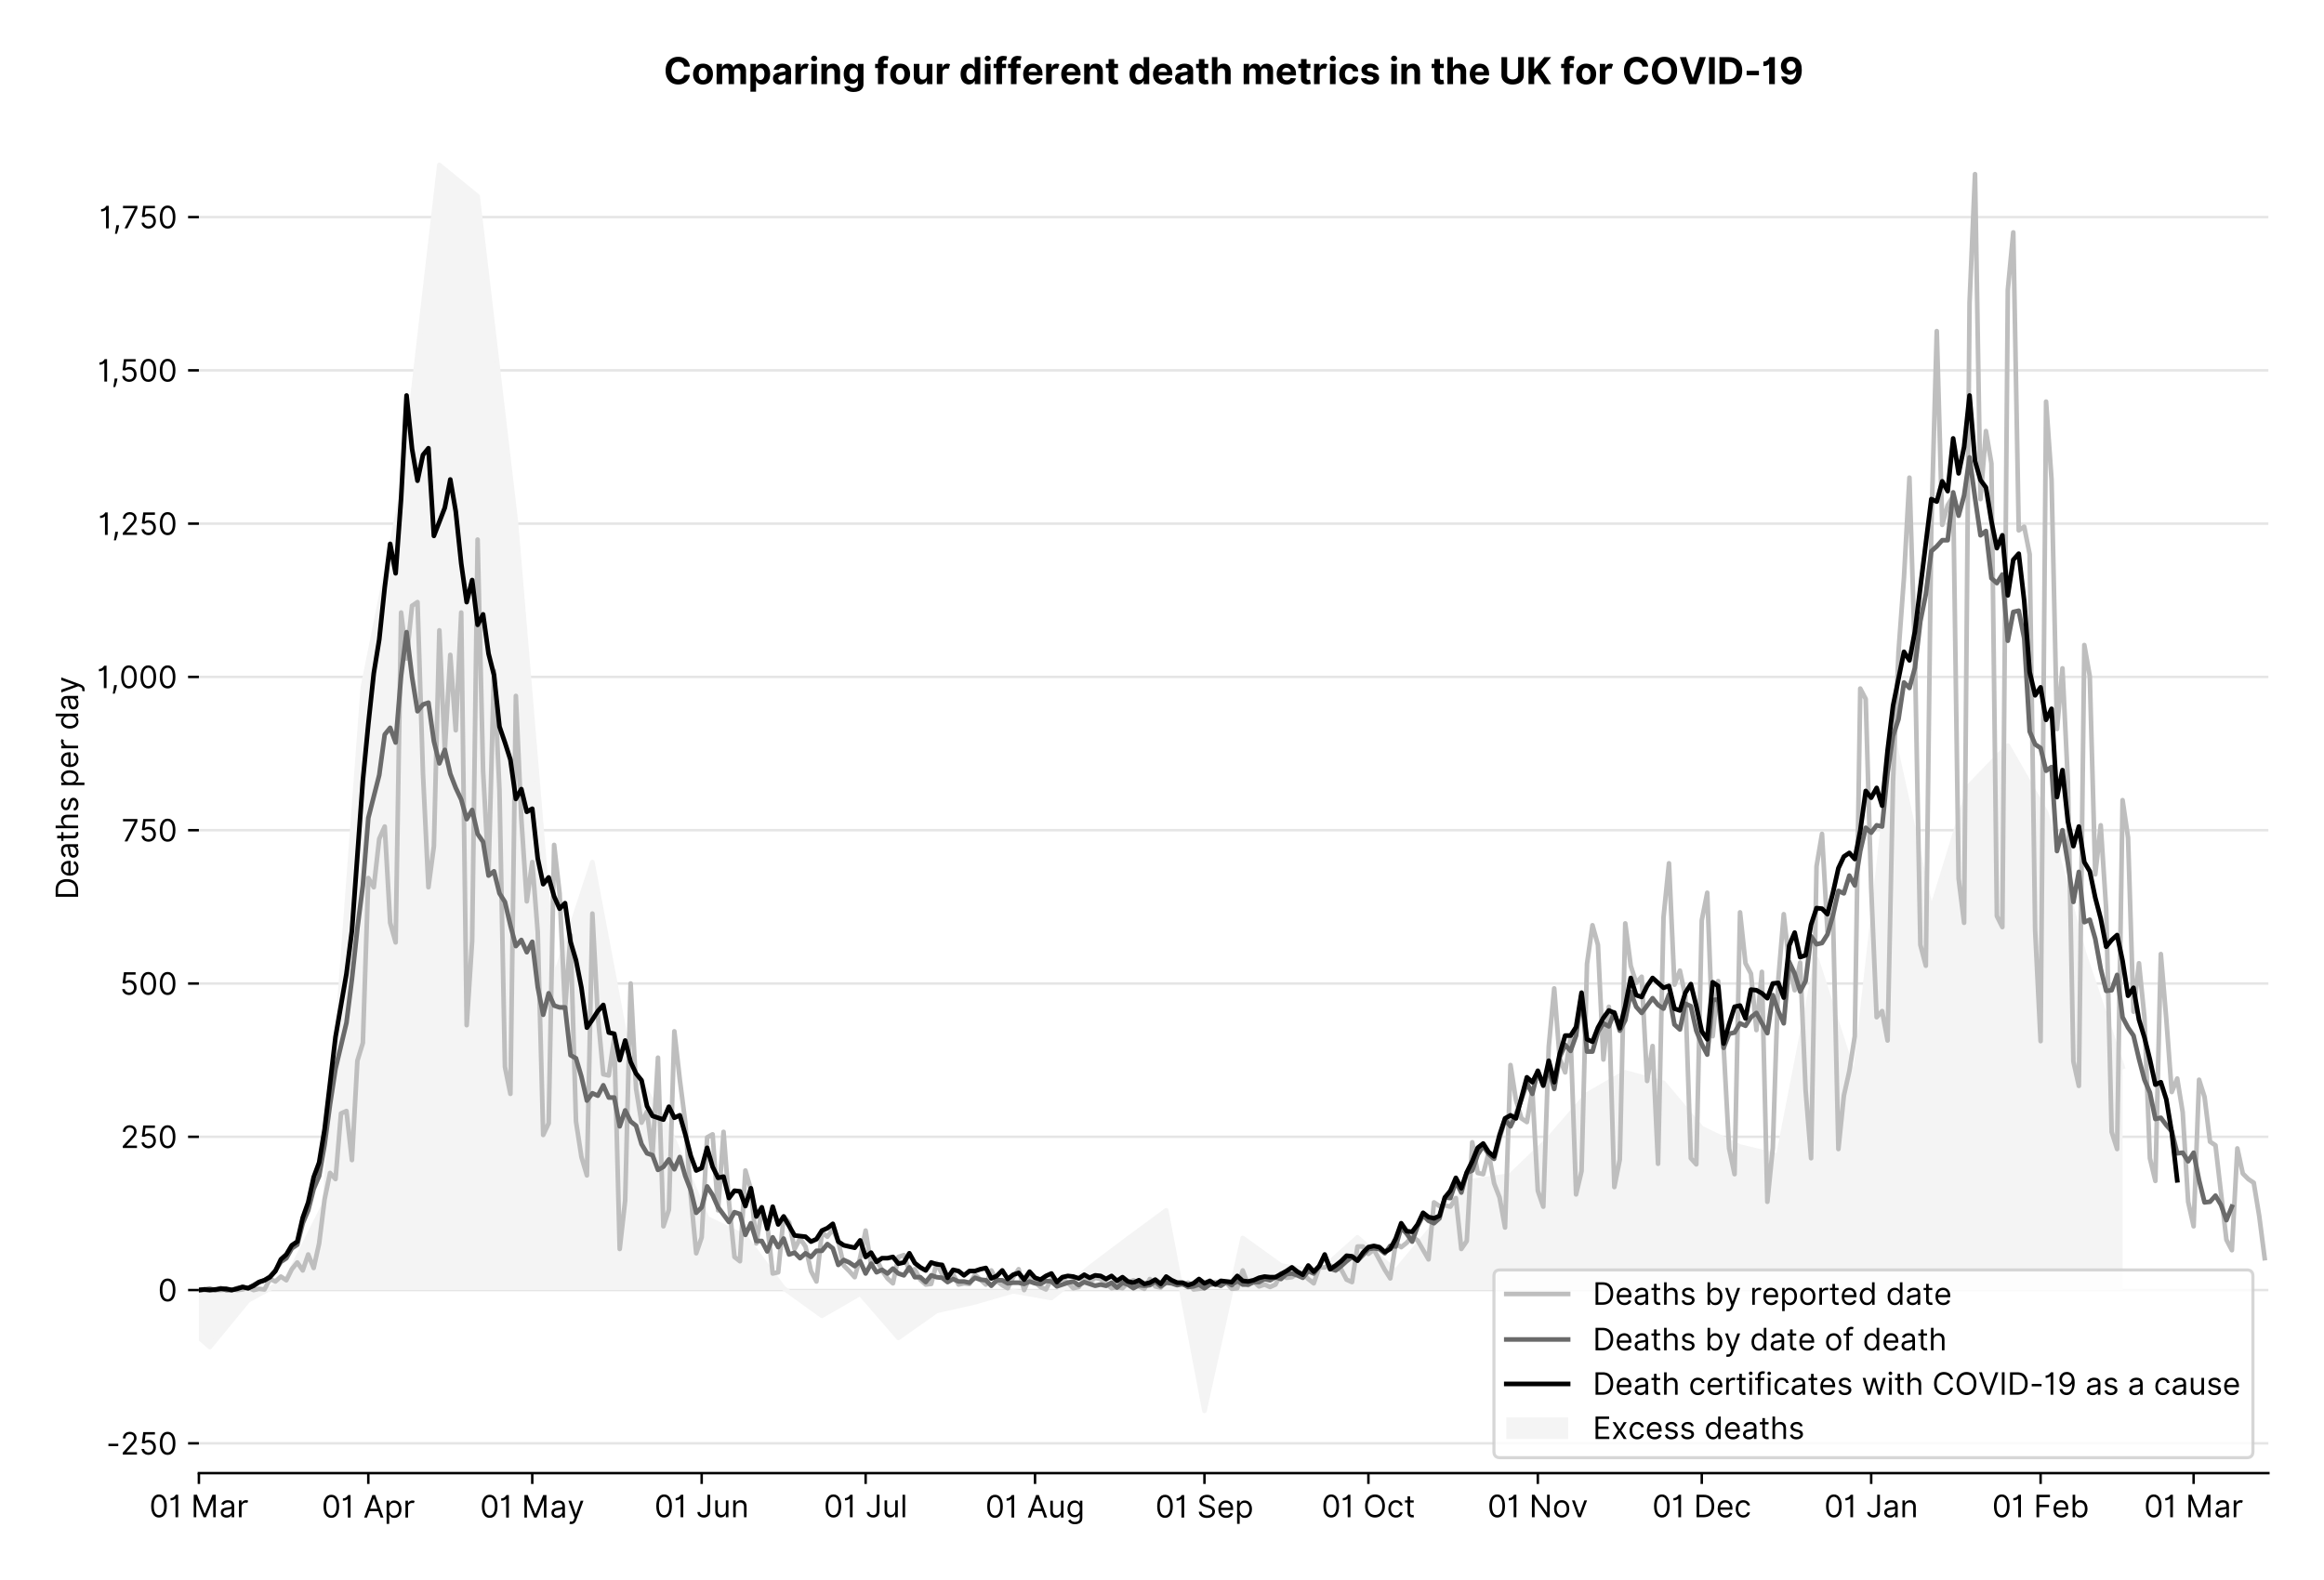 <?xml version="1.0" encoding="utf-8" standalone="no"?>
<!DOCTYPE svg PUBLIC "-//W3C//DTD SVG 1.1//EN"
  "http://www.w3.org/Graphics/SVG/1.1/DTD/svg11.dtd">
<!-- Created with matplotlib (https://matplotlib.org/) -->
<svg version="1.1" viewBox="0 0 751.956 511.276" xmlns="http://www.w3.org/2000/svg" xmlns:xlink="http://www.w3.org/1999/xlink">
 <defs>
  <style type="text/css">*{stroke-linecap:butt;stroke-linejoin:round;}</style>
 </defs>
 <g id="figure_1">
  <g id="patch_1">
   <path d="M 0 511.276 
L 751.956 511.276 
L 751.956 0 
L 0 0 
z
" style="fill:#ffffff;"/>
  </g>
  <g id="axes_1">
   <g id="patch_2">
    <path d="M 64.356 476.745 
L 733.956 476.745 
L 733.956 33.225 
L 64.356 33.225 
z
" style="fill:#ffffff;"/>
   </g>
   <g id="matplotlib.axis_1">
    <g id="xtick_1">
     <g id="line2d_1">
      <defs>
       <path d="M 0 0 
L 0 3.5 
" id="me41d00dab7" style="stroke:#000000;stroke-width:0.8;"/>
      </defs>
      <g>
       <use style="stroke:#000000;stroke-width:0.8;" x="64.356" xlink:href="#me41d00dab7" y="476.745"/>
      </g>
     </g>
     <g id="text_1">
      <!-- 01 Mar -->
      <g transform="translate(48.32 491.018)scale(0.1 -0.1)">
       <defs>
        <path d="M 31.25 -1 
Q 19.219 -1 12.594 8.766 
Q 5.969 18.531 5.969 36.359 
Q 5.969 54.047 12.641 63.875 
Q 19.312 73.719 31.25 73.719 
Q 43.188 73.719 49.859 63.875 
Q 56.531 54.047 56.531 36.359 
Q 56.531 18.531 49.906 8.766 
Q 43.297 -1 31.25 -1 
z
M 31.25 6.812 
Q 39.203 6.812 43.609 14.484 
Q 48.016 22.156 48.016 36.359 
Q 48.016 50.531 43.578 58.281 
Q 39.141 66.047 31.25 66.047 
Q 23.375 66.047 18.922 58.281 
Q 14.484 50.531 14.484 36.359 
Q 14.484 22.156 18.906 14.484 
Q 23.328 6.812 31.25 6.812 
z
" id="Inter-Regular-48"/>
        <path d="M 30.828 72.734 
L 30.828 0 
L 22.016 0 
L 22.016 59.938 
L 21.453 59.938 
Q 20.953 58.953 18.891 57.688 
Q 16.828 56.422 13.562 55.484 
Q 10.297 54.547 6.109 54.547 
L 6.109 61.938 
Q 10.328 61.938 13.422 63.453 
Q 16.516 64.984 18.594 67.047 
Q 20.672 69.109 21.75 70.766 
Q 22.828 72.438 23.016 72.734 
z
" id="Inter-Regular-49"/>
        <path id="Inter-Regular-32"/>
        <path d="M 8.812 72.734 
L 19.312 72.734 
L 44.031 12.359 
L 44.891 12.359 
L 69.609 72.734 
L 80.109 72.734 
L 80.109 0 
L 71.875 0 
L 71.875 55.25 
L 71.172 55.25 
L 48.438 0 
L 40.484 0 
L 17.75 55.25 
L 17.047 55.25 
L 17.047 0 
L 8.812 0 
z
" id="Inter-Regular-77"/>
        <path d="M 23.719 -1.281 
Q 18.531 -1.281 14.312 0.688 
Q 10.094 2.656 7.594 6.406 
Q 5.109 10.156 5.109 15.484 
Q 5.109 20.172 6.953 23.094 
Q 8.812 26.031 11.891 27.703 
Q 14.984 29.375 18.734 30.203 
Q 22.484 31.031 26.281 31.531 
Q 31.25 32.172 34.359 32.5 
Q 37.469 32.844 38.906 33.656 
Q 40.344 34.484 40.344 36.5 
L 40.344 36.797 
Q 40.344 42.047 37.484 44.953 
Q 34.625 47.875 28.844 47.875 
Q 22.828 47.875 19.422 45.234 
Q 16.016 42.609 14.625 39.625 
L 6.672 42.469 
Q 8.812 47.438 12.375 50.219 
Q 15.953 53.016 20.188 54.125 
Q 24.438 55.25 28.547 55.25 
Q 31.188 55.25 34.609 54.625 
Q 38.031 54.016 41.25 52.094 
Q 44.469 50.172 46.594 46.297 
Q 48.719 42.438 48.719 35.938 
L 48.719 0 
L 40.344 0 
L 40.344 7.391 
L 39.922 7.391 
Q 39.062 5.609 37.078 3.578 
Q 35.094 1.562 31.781 0.141 
Q 28.484 -1.281 23.719 -1.281 
z
M 25 6.25 
Q 29.969 6.25 33.391 8.203 
Q 36.828 10.156 38.578 13.234 
Q 40.344 16.328 40.344 19.75 
L 40.344 27.422 
Q 39.812 26.781 38.016 26.266 
Q 36.219 25.75 33.891 25.375 
Q 31.578 25 29.391 24.734 
Q 27.203 24.469 25.859 24.297 
Q 22.594 23.859 19.766 22.922 
Q 16.938 21.984 15.219 20.109 
Q 13.5 18.25 13.5 15.062 
Q 13.5 10.688 16.75 8.469 
Q 20 6.25 25 6.25 
z
" id="Inter-Regular-97"/>
        <path d="M 7.672 0 
L 7.672 54.547 
L 15.766 54.547 
L 15.766 46.312 
L 16.344 46.312 
Q 17.797 50.359 21.703 52.875 
Q 25.609 55.391 30.547 55.391 
Q 32.812 55.391 34.516 54.859 
Q 36.219 54.328 37.5 53.406 
L 34.656 46.312 
Q 33.766 46.766 32.578 47.031 
Q 31.391 47.297 29.828 47.297 
Q 23.859 47.297 19.953 43.656 
Q 16.047 40.016 16.047 34.516 
L 16.047 0 
z
" id="Inter-Regular-114"/>
       </defs>
       <use xlink:href="#Inter-Regular-48"/>
       <use x="62.5" xlink:href="#Inter-Regular-49"/>
       <use x="106.676" xlink:href="#Inter-Regular-32"/>
       <use x="134.801" xlink:href="#Inter-Regular-77"/>
       <use x="225.994" xlink:href="#Inter-Regular-97"/>
       <use x="282.386" xlink:href="#Inter-Regular-114"/>
      </g>
     </g>
    </g>
    <g id="xtick_2">
     <g id="line2d_2">
      <g>
       <use style="stroke:#000000;stroke-width:0.8;" x="119.172" xlink:href="#me41d00dab7" y="476.745"/>
      </g>
     </g>
     <g id="text_2">
      <!-- 01 Apr -->
      <g transform="translate(104.087 491.117)scale(0.1 -0.1)">
       <defs>
        <path d="M 11.797 0 
L 2.562 0 
L 29.266 72.734 
L 38.359 72.734 
L 65.062 0 
L 55.828 0 
L 48.516 20.594 
L 19.109 20.594 
z
M 21.875 28.406 
L 45.734 28.406 
L 34.094 61.219 
L 33.531 61.219 
z
" id="Inter-Regular-65"/>
        <path d="M 7.672 -20.453 
L 7.672 54.547 
L 15.766 54.547 
L 15.766 45.875 
L 16.766 45.875 
Q 17.688 47.297 19.328 49.516 
Q 20.984 51.734 24.094 53.484 
Q 27.203 55.25 32.531 55.25 
Q 39.422 55.25 44.672 51.797 
Q 49.938 48.359 52.875 42.031 
Q 55.828 35.719 55.828 27.125 
Q 55.828 18.469 52.875 12.125 
Q 49.938 5.781 44.703 2.312 
Q 39.484 -1.141 32.672 -1.141 
Q 27.422 -1.141 24.25 0.609 
Q 21.094 2.375 19.391 4.625 
Q 17.688 6.891 16.766 8.375 
L 16.047 8.375 
L 16.047 -20.453 
z
M 15.906 27.266 
Q 15.906 18 19.938 12.188 
Q 23.969 6.391 31.531 6.391 
Q 36.797 6.391 40.328 9.172 
Q 43.859 11.969 45.641 16.703 
Q 47.438 21.453 47.438 27.266 
Q 47.438 33.031 45.672 37.656 
Q 43.922 42.297 40.391 45.016 
Q 36.859 47.734 31.531 47.734 
Q 23.859 47.734 19.875 42.078 
Q 15.906 36.438 15.906 27.266 
z
" id="Inter-Regular-112"/>
       </defs>
       <use xlink:href="#Inter-Regular-48"/>
       <use x="62.5" xlink:href="#Inter-Regular-49"/>
       <use x="106.676" xlink:href="#Inter-Regular-32"/>
       <use x="134.801" xlink:href="#Inter-Regular-65"/>
       <use x="202.415" xlink:href="#Inter-Regular-112"/>
       <use x="263.352" xlink:href="#Inter-Regular-114"/>
      </g>
     </g>
    </g>
    <g id="xtick_3">
     <g id="line2d_3">
      <g>
       <use style="stroke:#000000;stroke-width:0.8;" x="172.22" xlink:href="#me41d00dab7" y="476.745"/>
      </g>
     </g>
     <g id="text_3">
      <!-- 01 May -->
      <g transform="translate(155.317 491.117)scale(0.1 -0.1)">
       <defs>
        <path d="M 12.781 -21.172 
Q 10.656 -21.172 8.984 -20.828 
Q 7.312 -20.484 6.672 -20.172 
L 8.812 -12.781 
Q 13.391 -13.953 16.453 -12.719 
Q 19.531 -11.5 21.734 -5.391 
L 23.578 -0.281 
L 3.406 54.547 
L 12.5 54.547 
L 27.562 11.078 
L 28.125 11.078 
L 43.188 54.547 
L 52.281 54.547 
L 28.844 -8.812 
Q 24.219 -21.172 12.781 -21.172 
z
" id="Inter-Regular-121"/>
       </defs>
       <use xlink:href="#Inter-Regular-48"/>
       <use x="62.5" xlink:href="#Inter-Regular-49"/>
       <use x="106.676" xlink:href="#Inter-Regular-32"/>
       <use x="134.801" xlink:href="#Inter-Regular-77"/>
       <use x="225.994" xlink:href="#Inter-Regular-97"/>
       <use x="282.386" xlink:href="#Inter-Regular-121"/>
      </g>
     </g>
    </g>
    <g id="xtick_4">
     <g id="line2d_4">
      <g>
       <use style="stroke:#000000;stroke-width:0.8;" x="227.036" xlink:href="#me41d00dab7" y="476.745"/>
      </g>
     </g>
     <g id="text_4">
      <!-- 01 Jun -->
      <g transform="translate(211.752 491.018)scale(0.1 -0.1)">
       <defs>
        <path d="M 36.656 72.734 
L 45.453 72.734 
L 45.453 20.734 
Q 45.453 10.266 39.828 4.625 
Q 34.203 -1 24.719 -1 
Q 18.75 -1 14.094 1.188 
Q 9.453 3.375 6.781 7.422 
Q 4.125 11.469 4.125 17.047 
L 12.781 17.047 
Q 12.781 12.422 16.156 9.609 
Q 19.531 6.812 24.719 6.812 
Q 30.438 6.812 33.547 10.375 
Q 36.656 13.953 36.656 20.734 
z
" id="Inter-Regular-74"/>
        <path d="M 42.047 22.297 
L 42.047 54.547 
L 50.422 54.547 
L 50.422 0 
L 42.047 0 
L 42.047 9.234 
L 41.484 9.234 
Q 39.562 5.078 35.516 2.188 
Q 31.469 -0.703 25.281 -0.703 
Q 17.609 -0.703 12.641 4.375 
Q 7.672 9.453 7.672 19.891 
L 7.672 54.547 
L 16.047 54.547 
L 16.047 20.453 
Q 16.047 14.484 19.406 10.938 
Q 22.766 7.391 27.984 7.391 
Q 31.109 7.391 34.359 8.984 
Q 37.609 10.578 39.828 13.875 
Q 42.047 17.188 42.047 22.297 
z
" id="Inter-Regular-117"/>
        <path d="M 16.047 32.812 
L 16.047 0 
L 7.672 0 
L 7.672 54.547 
L 15.766 54.547 
L 15.766 46.016 
L 16.484 46.016 
Q 18.391 50.172 22.297 52.703 
Q 26.203 55.25 32.391 55.25 
Q 40.656 55.25 45.75 50.172 
Q 50.859 45.094 50.859 34.656 
L 50.859 0 
L 42.469 0 
L 42.469 34.094 
Q 42.469 40.516 39.125 44.125 
Q 35.797 47.734 29.969 47.734 
Q 23.969 47.734 20 43.844 
Q 16.047 39.953 16.047 32.812 
z
" id="Inter-Regular-110"/>
       </defs>
       <use xlink:href="#Inter-Regular-48"/>
       <use x="62.5" xlink:href="#Inter-Regular-49"/>
       <use x="106.676" xlink:href="#Inter-Regular-32"/>
       <use x="134.801" xlink:href="#Inter-Regular-74"/>
       <use x="189.063" xlink:href="#Inter-Regular-117"/>
       <use x="247.159" xlink:href="#Inter-Regular-110"/>
      </g>
     </g>
    </g>
    <g id="xtick_5">
     <g id="line2d_5">
      <g>
       <use style="stroke:#000000;stroke-width:0.8;" x="280.084" xlink:href="#me41d00dab7" y="476.745"/>
      </g>
     </g>
     <g id="text_5">
      <!-- 01 Jul -->
      <g transform="translate(266.54 491.018)scale(0.1 -0.1)">
       <defs>
        <path d="M 16.047 72.734 
L 16.047 0 
L 7.672 0 
L 7.672 72.734 
z
" id="Inter-Regular-108"/>
       </defs>
       <use xlink:href="#Inter-Regular-48"/>
       <use x="62.5" xlink:href="#Inter-Regular-49"/>
       <use x="106.676" xlink:href="#Inter-Regular-32"/>
       <use x="134.801" xlink:href="#Inter-Regular-74"/>
       <use x="189.063" xlink:href="#Inter-Regular-117"/>
       <use x="247.159" xlink:href="#Inter-Regular-108"/>
      </g>
     </g>
    </g>
    <g id="xtick_6">
     <g id="line2d_6">
      <g>
       <use style="stroke:#000000;stroke-width:0.8;" x="334.9" xlink:href="#me41d00dab7" y="476.745"/>
      </g>
     </g>
     <g id="text_6">
      <!-- 01 Aug -->
      <g transform="translate(318.828 491.117)scale(0.1 -0.1)">
       <defs>
        <path d="M 29.688 -21.594 
Q 20.562 -21.594 15.25 -18.266 
Q 9.938 -14.953 7.391 -10.656 
L 14.062 -5.969 
Q 15.203 -7.453 16.938 -9.391 
Q 18.688 -11.328 21.719 -12.766 
Q 24.75 -14.203 29.688 -14.203 
Q 36.297 -14.203 40.594 -11 
Q 44.891 -7.812 44.891 -1 
L 44.891 10.078 
L 44.172 10.078 
Q 43.25 8.594 41.562 6.406 
Q 39.875 4.219 36.734 2.531 
Q 33.594 0.859 28.266 0.859 
Q 21.656 0.859 16.422 3.984 
Q 11.188 7.109 8.141 13.062 
Q 5.109 19.031 5.109 27.562 
Q 5.109 35.938 8.062 42.172 
Q 11.016 48.406 16.266 51.828 
Q 21.516 55.25 28.406 55.25 
Q 33.734 55.25 36.875 53.484 
Q 40.016 51.734 41.703 49.516 
Q 43.391 47.297 44.312 45.875 
L 45.172 45.875 
L 45.172 54.547 
L 53.266 54.547 
L 53.266 -1.562 
Q 53.266 -8.594 50.078 -13.016 
Q 46.906 -17.438 41.562 -19.516 
Q 36.219 -21.594 29.688 -21.594 
z
M 29.406 8.375 
Q 36.969 8.375 41 13.5 
Q 45.031 18.641 45.031 27.703 
Q 45.031 36.547 41.047 42.141 
Q 37.078 47.734 29.406 47.734 
Q 24.078 47.734 20.547 45.031 
Q 17.016 42.328 15.25 37.781 
Q 13.5 33.234 13.5 27.703 
Q 13.5 19.172 17.5 13.766 
Q 21.516 8.375 29.406 8.375 
z
" id="Inter-Regular-103"/>
       </defs>
       <use xlink:href="#Inter-Regular-48"/>
       <use x="62.5" xlink:href="#Inter-Regular-49"/>
       <use x="106.676" xlink:href="#Inter-Regular-32"/>
       <use x="134.801" xlink:href="#Inter-Regular-65"/>
       <use x="202.415" xlink:href="#Inter-Regular-117"/>
       <use x="260.511" xlink:href="#Inter-Regular-103"/>
      </g>
     </g>
    </g>
    <g id="xtick_7">
     <g id="line2d_7">
      <g>
       <use style="stroke:#000000;stroke-width:0.8;" x="389.716" xlink:href="#me41d00dab7" y="476.745"/>
      </g>
     </g>
     <g id="text_7">
      <!-- 01 Sep -->
      <g transform="translate(373.828 491.117)scale(0.1 -0.1)">
       <defs>
        <path d="M 48.578 54.547 
Q 47.938 59.938 43.391 62.922 
Q 38.844 65.906 32.25 65.906 
Q 25 65.906 20.594 62.484 
Q 16.188 59.062 16.188 53.828 
Q 16.188 49.922 18.578 47.531 
Q 20.984 45.141 24.266 43.797 
Q 27.562 42.469 30.25 41.766 
L 37.641 39.766 
Q 40.484 39.031 43.984 37.719 
Q 47.484 36.406 50.688 34.141 
Q 53.906 31.891 56 28.375 
Q 58.094 24.859 58.094 19.75 
Q 58.094 13.844 55.016 9.078 
Q 51.953 4.328 46.078 1.516 
Q 40.203 -1.281 31.812 -1.281 
Q 20.094 -1.281 13.203 4.25 
Q 6.328 9.797 5.688 18.75 
L 14.781 18.75 
Q 15.125 14.625 17.562 11.938 
Q 20 9.266 23.734 7.969 
Q 27.484 6.672 31.812 6.672 
Q 36.859 6.672 40.875 8.328 
Q 44.891 9.984 47.234 12.938 
Q 49.578 15.906 49.578 19.891 
Q 49.578 23.516 47.547 25.781 
Q 45.531 28.047 42.219 29.469 
Q 38.922 30.891 35.094 31.953 
L 26.141 34.516 
Q 17.609 36.969 12.641 41.516 
Q 7.672 46.062 7.672 53.406 
Q 7.672 59.516 10.984 64.078 
Q 14.312 68.641 19.938 71.172 
Q 25.562 73.719 32.531 73.719 
Q 39.562 73.719 45.031 71.219 
Q 50.5 68.719 53.703 64.375 
Q 56.922 60.047 57.109 54.547 
z
" id="Inter-Regular-83"/>
        <path d="M 30.547 -1.141 
Q 22.656 -1.141 16.953 2.359 
Q 11.266 5.859 8.188 12.156 
Q 5.109 18.469 5.109 26.844 
Q 5.109 35.234 8.188 41.641 
Q 11.266 48.047 16.781 51.641 
Q 22.297 55.25 29.688 55.25 
Q 33.953 55.25 38.109 53.828 
Q 42.266 52.422 45.672 49.234 
Q 49.078 46.062 51.094 40.844 
Q 53.125 35.625 53.125 27.984 
L 53.125 24.438 
L 13.531 24.438 
Q 13.812 15.703 18.484 11.047 
Q 23.156 6.391 30.547 6.391 
Q 35.484 6.391 39.031 8.516 
Q 42.578 10.656 44.172 14.922 
L 52.281 12.641 
Q 50.359 6.469 44.594 2.656 
Q 38.844 -1.141 30.547 -1.141 
z
M 13.531 31.672 
L 44.609 31.672 
Q 44.609 38.594 40.547 43.156 
Q 36.5 47.734 29.688 47.734 
Q 24.891 47.734 21.375 45.484 
Q 17.859 43.25 15.828 39.578 
Q 13.812 35.906 13.531 31.672 
z
" id="Inter-Regular-101"/>
       </defs>
       <use xlink:href="#Inter-Regular-48"/>
       <use x="62.5" xlink:href="#Inter-Regular-49"/>
       <use x="106.676" xlink:href="#Inter-Regular-32"/>
       <use x="134.801" xlink:href="#Inter-Regular-83"/>
       <use x="198.58" xlink:href="#Inter-Regular-101"/>
       <use x="256.818" xlink:href="#Inter-Regular-112"/>
      </g>
     </g>
    </g>
    <g id="xtick_8">
     <g id="line2d_8">
      <g>
       <use style="stroke:#000000;stroke-width:0.8;" x="442.764" xlink:href="#me41d00dab7" y="476.745"/>
      </g>
     </g>
     <g id="text_8">
      <!-- 01 Oct -->
      <g transform="translate(427.607 491.018)scale(0.1 -0.1)">
       <defs>
        <path d="M 70.172 36.359 
Q 70.172 24.859 66.016 16.469 
Q 61.859 8.094 54.609 3.547 
Q 47.375 -1 38.062 -1 
Q 28.766 -1 21.516 3.547 
Q 14.281 8.094 10.125 16.469 
Q 5.969 24.859 5.969 36.359 
Q 5.969 47.875 10.125 56.25 
Q 14.281 64.625 21.516 69.172 
Q 28.766 73.719 38.062 73.719 
Q 47.375 73.719 54.609 69.172 
Q 61.859 64.625 66.016 56.25 
Q 70.172 47.875 70.172 36.359 
z
M 61.656 36.359 
Q 61.656 45.812 58.5 52.312 
Q 55.359 58.812 50.016 62.141 
Q 44.672 65.484 38.062 65.484 
Q 31.469 65.484 26.125 62.141 
Q 20.781 58.812 17.625 52.312 
Q 14.484 45.812 14.484 36.359 
Q 14.484 26.922 17.625 20.422 
Q 20.781 13.922 26.125 10.578 
Q 31.469 7.25 38.062 7.25 
Q 44.672 7.25 50.016 10.578 
Q 55.359 13.922 58.5 20.422 
Q 61.656 26.922 61.656 36.359 
z
" id="Inter-Regular-79"/>
        <path d="M 29.828 -1.141 
Q 22.156 -1.141 16.609 2.484 
Q 11.078 6.109 8.094 12.469 
Q 5.109 18.828 5.109 26.984 
Q 5.109 35.297 8.188 41.672 
Q 11.266 48.047 16.781 51.641 
Q 22.297 55.25 29.688 55.25 
Q 35.438 55.25 40.047 53.125 
Q 44.672 51 47.609 47.156 
Q 50.562 43.328 51.281 38.203 
L 42.906 38.203 
Q 41.938 41.938 38.656 44.828 
Q 35.375 47.734 29.828 47.734 
Q 22.484 47.734 17.984 42.141 
Q 13.5 36.547 13.5 27.266 
Q 13.5 17.797 17.938 12.094 
Q 22.375 6.391 29.828 6.391 
Q 34.734 6.391 38.234 8.906 
Q 41.734 11.438 42.906 15.906 
L 51.281 15.906 
Q 50.562 11.078 47.781 7.219 
Q 45 3.375 40.438 1.109 
Q 35.875 -1.141 29.828 -1.141 
z
" id="Inter-Regular-99"/>
        <path d="M 31.391 54.547 
L 31.391 47.438 
L 19.75 47.438 
L 19.75 15.625 
Q 19.75 12.078 20.797 10.312 
Q 21.844 8.562 23.484 7.969 
Q 25.141 7.391 26.984 7.391 
Q 28.375 7.391 29.266 7.547 
Q 30.156 7.703 30.688 7.812 
L 32.391 0.281 
Q 31.531 -0.031 30 -0.359 
Q 28.484 -0.703 26.141 -0.703 
Q 22.594 -0.703 19.188 0.812 
Q 15.797 2.344 13.578 5.469 
Q 11.359 8.594 11.359 13.359 
L 11.359 47.438 
L 3.125 47.438 
L 3.125 54.547 
L 11.359 54.547 
L 11.359 67.609 
L 19.75 67.609 
L 19.75 54.547 
z
" id="Inter-Regular-116"/>
       </defs>
       <use xlink:href="#Inter-Regular-48"/>
       <use x="62.5" xlink:href="#Inter-Regular-49"/>
       <use x="106.676" xlink:href="#Inter-Regular-32"/>
       <use x="134.801" xlink:href="#Inter-Regular-79"/>
       <use x="210.938" xlink:href="#Inter-Regular-99"/>
       <use x="266.761" xlink:href="#Inter-Regular-116"/>
      </g>
     </g>
    </g>
    <g id="xtick_9">
     <g id="line2d_9">
      <g>
       <use style="stroke:#000000;stroke-width:0.8;" x="497.58" xlink:href="#me41d00dab7" y="476.745"/>
      </g>
     </g>
     <g id="text_9">
      <!-- 01 Nov -->
      <g transform="translate(481.309 491.018)scale(0.1 -0.1)">
       <defs>
        <path d="M 66.484 72.734 
L 66.484 0 
L 57.953 0 
L 18.328 57.109 
L 17.609 57.109 
L 17.609 0 
L 8.812 0 
L 8.812 72.734 
L 17.328 72.734 
L 57.109 15.484 
L 57.812 15.484 
L 57.812 72.734 
z
" id="Inter-Regular-78"/>
        <path d="M 29.828 -1.141 
Q 22.438 -1.141 16.875 2.375 
Q 11.328 5.891 8.219 12.203 
Q 5.109 18.531 5.109 26.984 
Q 5.109 35.516 8.219 41.859 
Q 11.328 48.219 16.875 51.734 
Q 22.438 55.25 29.828 55.25 
Q 37.219 55.25 42.766 51.734 
Q 48.328 48.219 51.438 41.859 
Q 54.547 35.516 54.547 26.984 
Q 54.547 18.531 51.438 12.203 
Q 48.328 5.891 42.766 2.375 
Q 37.219 -1.141 29.828 -1.141 
z
M 29.828 6.391 
Q 35.438 6.391 39.062 9.266 
Q 42.688 12.141 44.422 16.828 
Q 46.172 21.516 46.172 26.984 
Q 46.172 32.453 44.422 37.172 
Q 42.688 41.906 39.062 44.812 
Q 35.438 47.734 29.828 47.734 
Q 24.219 47.734 20.594 44.812 
Q 16.969 41.906 15.234 37.172 
Q 13.5 32.453 13.5 26.984 
Q 13.5 21.516 15.234 16.828 
Q 16.969 12.141 20.594 9.266 
Q 24.219 6.391 29.828 6.391 
z
" id="Inter-Regular-111"/>
        <path d="M 52.281 54.547 
L 32.109 0 
L 23.578 0 
L 3.406 54.547 
L 12.5 54.547 
L 27.562 11.078 
L 28.125 11.078 
L 43.188 54.547 
z
" id="Inter-Regular-118"/>
       </defs>
       <use xlink:href="#Inter-Regular-48"/>
       <use x="62.5" xlink:href="#Inter-Regular-49"/>
       <use x="106.676" xlink:href="#Inter-Regular-32"/>
       <use x="134.801" xlink:href="#Inter-Regular-78"/>
       <use x="210.085" xlink:href="#Inter-Regular-111"/>
       <use x="269.744" xlink:href="#Inter-Regular-118"/>
      </g>
     </g>
    </g>
    <g id="xtick_10">
     <g id="line2d_10">
      <g>
       <use style="stroke:#000000;stroke-width:0.8;" x="550.627" xlink:href="#me41d00dab7" y="476.745"/>
      </g>
     </g>
     <g id="text_10">
      <!-- 01 Dec -->
      <g transform="translate(534.591 491.018)scale(0.1 -0.1)">
       <defs>
        <path d="M 31.25 0 
L 8.812 0 
L 8.812 72.734 
L 32.25 72.734 
Q 42.828 72.734 50.359 68.375 
Q 57.891 64.031 61.891 55.906 
Q 65.906 47.797 65.906 36.5 
Q 65.906 25.141 61.859 16.953 
Q 57.812 8.766 50.062 4.375 
Q 42.328 0 31.25 0 
z
M 17.609 7.812 
L 30.688 7.812 
Q 44.219 7.812 50.797 15.5 
Q 57.391 23.188 57.391 36.5 
Q 57.391 49.719 50.922 57.312 
Q 44.469 64.922 31.672 64.922 
L 17.609 64.922 
z
" id="Inter-Regular-68"/>
       </defs>
       <use xlink:href="#Inter-Regular-48"/>
       <use x="62.5" xlink:href="#Inter-Regular-49"/>
       <use x="106.676" xlink:href="#Inter-Regular-32"/>
       <use x="134.801" xlink:href="#Inter-Regular-68"/>
       <use x="206.676" xlink:href="#Inter-Regular-101"/>
       <use x="264.915" xlink:href="#Inter-Regular-99"/>
      </g>
     </g>
    </g>
    <g id="xtick_11">
     <g id="line2d_11">
      <g>
       <use style="stroke:#000000;stroke-width:0.8;" x="605.443" xlink:href="#me41d00dab7" y="476.745"/>
      </g>
     </g>
     <g id="text_11">
      <!-- 01 Jan -->
      <g transform="translate(590.244 491.018)scale(0.1 -0.1)">
       <use xlink:href="#Inter-Regular-48"/>
       <use x="62.5" xlink:href="#Inter-Regular-49"/>
       <use x="106.676" xlink:href="#Inter-Regular-32"/>
       <use x="134.801" xlink:href="#Inter-Regular-74"/>
       <use x="189.063" xlink:href="#Inter-Regular-97"/>
       <use x="245.455" xlink:href="#Inter-Regular-110"/>
      </g>
     </g>
    </g>
    <g id="xtick_12">
     <g id="line2d_12">
      <g>
       <use style="stroke:#000000;stroke-width:0.8;" x="660.259" xlink:href="#me41d00dab7" y="476.745"/>
      </g>
     </g>
     <g id="text_12">
      <!-- 01 Feb -->
      <g transform="translate(644.57 491.018)scale(0.1 -0.1)">
       <defs>
        <path d="M 8.812 0 
L 8.812 72.734 
L 52.422 72.734 
L 52.422 64.922 
L 17.609 64.922 
L 17.609 40.344 
L 49.156 40.344 
L 49.156 32.531 
L 17.609 32.531 
L 17.609 0 
z
" id="Inter-Regular-70"/>
        <path d="M 8.812 0 
L 8.812 72.734 
L 17.188 72.734 
L 17.188 45.875 
L 17.906 45.875 
Q 18.828 47.297 20.469 49.516 
Q 22.125 51.734 25.234 53.484 
Q 28.344 55.25 33.672 55.25 
Q 40.562 55.25 45.812 51.797 
Q 51.062 48.359 54.016 42.031 
Q 56.969 35.719 56.969 27.125 
Q 56.969 18.469 54.016 12.125 
Q 51.062 5.781 45.844 2.312 
Q 40.625 -1.141 33.812 -1.141 
Q 28.547 -1.141 25.391 0.609 
Q 22.234 2.375 20.531 4.625 
Q 18.828 6.891 17.906 8.375 
L 16.906 8.375 
L 16.906 0 
z
M 17.047 27.266 
Q 17.047 18 21.078 12.188 
Q 25.109 6.391 32.672 6.391 
Q 37.922 6.391 41.453 9.172 
Q 45 11.969 46.781 16.703 
Q 48.578 21.453 48.578 27.266 
Q 48.578 33.031 46.812 37.656 
Q 45.062 42.297 41.531 45.016 
Q 38 47.734 32.672 47.734 
Q 25 47.734 21.016 42.078 
Q 17.047 36.438 17.047 27.266 
z
" id="Inter-Regular-98"/>
       </defs>
       <use xlink:href="#Inter-Regular-48"/>
       <use x="62.5" xlink:href="#Inter-Regular-49"/>
       <use x="106.676" xlink:href="#Inter-Regular-32"/>
       <use x="134.801" xlink:href="#Inter-Regular-70"/>
       <use x="193.466" xlink:href="#Inter-Regular-101"/>
       <use x="251.705" xlink:href="#Inter-Regular-98"/>
      </g>
     </g>
    </g>
    <g id="xtick_13">
     <g id="line2d_13">
      <g>
       <use style="stroke:#000000;stroke-width:0.8;" x="709.771" xlink:href="#me41d00dab7" y="476.745"/>
      </g>
     </g>
     <g id="text_13">
      <!-- 01 Mar -->
      <g transform="translate(693.734 491.018)scale(0.1 -0.1)">
       <use xlink:href="#Inter-Regular-48"/>
       <use x="62.5" xlink:href="#Inter-Regular-49"/>
       <use x="106.676" xlink:href="#Inter-Regular-32"/>
       <use x="134.801" xlink:href="#Inter-Regular-77"/>
       <use x="225.994" xlink:href="#Inter-Regular-97"/>
       <use x="282.386" xlink:href="#Inter-Regular-114"/>
      </g>
     </g>
    </g>
   </g>
   <g id="matplotlib.axis_2">
    <g id="ytick_1">
     <g id="line2d_14">
      <path clip-path="url(#pead0d8736c)" d="M 64.356 467.102 
L 733.956 467.102 
" style="fill:none;stroke:#e5e5e5;stroke-linecap:square;stroke-width:0.8;"/>
     </g>
     <g id="line2d_15">
      <defs>
       <path d="M 0 0 
L -3.5 0 
" id="ma3fee8b0ca" style="stroke:#000000;stroke-width:0.8;"/>
      </defs>
      <g>
       <use style="stroke:#000000;stroke-width:0.8;" x="64.356" xlink:href="#ma3fee8b0ca" y="467.102"/>
      </g>
     </g>
     <g id="text_14">
      <!-- -250 -->
      <g transform="translate(34.372 470.738)scale(0.1 -0.1)">
       <defs>
        <path d="M 38.922 35.078 
L 38.922 27.266 
L 7.109 27.266 
L 7.109 35.078 
z
" id="Inter-Regular-45"/>
        <path d="M 7.531 0 
L 7.531 6.391 
L 31.531 32.672 
Q 35.766 37.281 38.5 40.703 
Q 41.234 44.141 42.562 47.172 
Q 43.891 50.219 43.891 53.547 
Q 43.891 59.297 39.891 62.672 
Q 35.906 66.047 29.969 66.047 
Q 23.656 66.047 19.922 62.266 
Q 16.188 58.484 16.188 52.266 
L 7.812 52.266 
Q 7.812 58.672 10.75 63.5 
Q 13.703 68.328 18.797 71.016 
Q 23.906 73.719 30.25 73.719 
Q 36.656 73.719 41.578 71.016 
Q 46.516 68.328 49.312 63.734 
Q 52.125 59.156 52.125 53.547 
Q 52.125 49.531 50.688 45.719 
Q 49.25 41.906 45.719 37.234 
Q 42.188 32.562 35.938 25.859 
L 19.609 8.375 
L 19.609 7.812 
L 53.406 7.812 
L 53.406 0 
z
" id="Inter-Regular-50"/>
        <path d="M 30.25 -1 
Q 24 -1 19 1.484 
Q 14 3.984 10.969 8.312 
Q 7.953 12.641 7.672 18.188 
L 16.188 18.188 
Q 16.688 13.25 20.688 10.031 
Q 24.688 6.812 30.25 6.812 
Q 34.734 6.812 38.234 8.906 
Q 41.734 11.016 43.734 14.688 
Q 45.734 18.359 45.734 23.016 
Q 45.734 27.766 43.656 31.516 
Q 41.578 35.266 37.953 37.422 
Q 34.344 39.594 29.688 39.625 
Q 26.344 39.672 22.828 38.625 
Q 19.312 37.578 17.047 35.938 
L 8.812 36.938 
L 13.219 72.734 
L 51 72.734 
L 51 64.922 
L 20.594 64.922 
L 18.047 43.469 
L 18.469 43.469 
Q 20.703 45.234 24.078 46.406 
Q 27.453 47.578 31.109 47.578 
Q 37.781 47.578 43.016 44.406 
Q 48.266 41.234 51.266 35.719 
Q 54.266 30.219 54.266 23.156 
Q 54.266 16.188 51.156 10.734 
Q 48.047 5.297 42.609 2.141 
Q 37.188 -1 30.25 -1 
z
" id="Inter-Regular-53"/>
       </defs>
       <use xlink:href="#Inter-Regular-45"/>
       <use x="46.023" xlink:href="#Inter-Regular-50"/>
       <use x="106.534" xlink:href="#Inter-Regular-53"/>
       <use x="167.33" xlink:href="#Inter-Regular-48"/>
      </g>
     </g>
    </g>
    <g id="ytick_2">
     <g id="line2d_16">
      <path clip-path="url(#pead0d8736c)" d="M 64.356 417.495 
L 733.956 417.495 
" style="fill:none;stroke:#e5e5e5;stroke-linecap:square;stroke-width:0.8;"/>
     </g>
     <g id="line2d_17">
      <g>
       <use style="stroke:#000000;stroke-width:0.8;" x="64.356" xlink:href="#ma3fee8b0ca" y="417.495"/>
      </g>
     </g>
     <g id="text_15">
      <!-- 0 -->
      <g transform="translate(51.106 421.132)scale(0.1 -0.1)">
       <use xlink:href="#Inter-Regular-48"/>
      </g>
     </g>
    </g>
    <g id="ytick_3">
     <g id="line2d_18">
      <path clip-path="url(#pead0d8736c)" d="M 64.356 367.889 
L 733.956 367.889 
" style="fill:none;stroke:#e5e5e5;stroke-linecap:square;stroke-width:0.8;"/>
     </g>
     <g id="line2d_19">
      <g>
       <use style="stroke:#000000;stroke-width:0.8;" x="64.356" xlink:href="#ma3fee8b0ca" y="367.889"/>
      </g>
     </g>
     <g id="text_16">
      <!-- 250 -->
      <g transform="translate(38.975 371.526)scale(0.1 -0.1)">
       <use xlink:href="#Inter-Regular-50"/>
       <use x="60.511" xlink:href="#Inter-Regular-53"/>
       <use x="121.307" xlink:href="#Inter-Regular-48"/>
      </g>
     </g>
    </g>
    <g id="ytick_4">
     <g id="line2d_20">
      <path clip-path="url(#pead0d8736c)" d="M 64.356 318.283 
L 733.956 318.283 
" style="fill:none;stroke:#e5e5e5;stroke-linecap:square;stroke-width:0.8;"/>
     </g>
     <g id="line2d_21">
      <g>
       <use style="stroke:#000000;stroke-width:0.8;" x="64.356" xlink:href="#ma3fee8b0ca" y="318.283"/>
      </g>
     </g>
     <g id="text_17">
      <!-- 500 -->
      <g transform="translate(38.777 321.919)scale(0.1 -0.1)">
       <use xlink:href="#Inter-Regular-53"/>
       <use x="60.795" xlink:href="#Inter-Regular-48"/>
       <use x="123.295" xlink:href="#Inter-Regular-48"/>
      </g>
     </g>
    </g>
    <g id="ytick_5">
     <g id="line2d_22">
      <path clip-path="url(#pead0d8736c)" d="M 64.356 268.676 
L 733.956 268.676 
" style="fill:none;stroke:#e5e5e5;stroke-linecap:square;stroke-width:0.8;"/>
     </g>
     <g id="line2d_23">
      <g>
       <use style="stroke:#000000;stroke-width:0.8;" x="64.356" xlink:href="#ma3fee8b0ca" y="268.676"/>
      </g>
     </g>
     <g id="text_18">
      <!-- 750 -->
      <g transform="translate(39.316 272.313)scale(0.1 -0.1)">
       <defs>
        <path d="M 9.797 0 
L 42.328 64.344 
L 42.328 64.922 
L 4.828 64.922 
L 4.828 72.734 
L 51.422 72.734 
L 51.422 64.484 
L 19.031 0 
z
" id="Inter-Regular-55"/>
       </defs>
       <use xlink:href="#Inter-Regular-55"/>
       <use x="57.102" xlink:href="#Inter-Regular-53"/>
       <use x="117.898" xlink:href="#Inter-Regular-48"/>
      </g>
     </g>
    </g>
    <g id="ytick_6">
     <g id="line2d_24">
      <path clip-path="url(#pead0d8736c)" d="M 64.356 219.07 
L 733.956 219.07 
" style="fill:none;stroke:#e5e5e5;stroke-linecap:square;stroke-width:0.8;"/>
     </g>
     <g id="line2d_25">
      <g>
       <use style="stroke:#000000;stroke-width:0.8;" x="64.356" xlink:href="#ma3fee8b0ca" y="219.07"/>
      </g>
     </g>
     <g id="text_19">
      <!-- 1,000 -->
      <g transform="translate(31.391 222.707)scale(0.1 -0.1)">
       <defs>
        <path d="M 20.172 9.938 
L 19.609 6.109 
Q 19 2.062 17.766 -2.547 
Q 16.547 -7.172 15.234 -11.25 
Q 13.922 -15.344 13.062 -17.75 
L 6.672 -17.75 
Q 7.141 -15.484 7.875 -11.75 
Q 8.625 -8.031 9.391 -3.422 
Q 10.156 1.172 10.656 5.969 
L 11.078 9.938 
z
" id="Inter-Regular-44"/>
       </defs>
       <use xlink:href="#Inter-Regular-49"/>
       <use x="44.176" xlink:href="#Inter-Regular-44"/>
       <use x="72.159" xlink:href="#Inter-Regular-48"/>
       <use x="134.659" xlink:href="#Inter-Regular-48"/>
       <use x="197.159" xlink:href="#Inter-Regular-48"/>
      </g>
     </g>
    </g>
    <g id="ytick_7">
     <g id="line2d_26">
      <path clip-path="url(#pead0d8736c)" d="M 64.356 169.464 
L 733.956 169.464 
" style="fill:none;stroke:#e5e5e5;stroke-linecap:square;stroke-width:0.8;"/>
     </g>
     <g id="line2d_27">
      <g>
       <use style="stroke:#000000;stroke-width:0.8;" x="64.356" xlink:href="#ma3fee8b0ca" y="169.464"/>
      </g>
     </g>
     <g id="text_20">
      <!-- 1,250 -->
      <g transform="translate(31.759 173.1)scale(0.1 -0.1)">
       <use xlink:href="#Inter-Regular-49"/>
       <use x="44.176" xlink:href="#Inter-Regular-44"/>
       <use x="72.159" xlink:href="#Inter-Regular-50"/>
       <use x="132.67" xlink:href="#Inter-Regular-53"/>
       <use x="193.466" xlink:href="#Inter-Regular-48"/>
      </g>
     </g>
    </g>
    <g id="ytick_8">
     <g id="line2d_28">
      <path clip-path="url(#pead0d8736c)" d="M 64.356 119.857 
L 733.956 119.857 
" style="fill:none;stroke:#e5e5e5;stroke-linecap:square;stroke-width:0.8;"/>
     </g>
     <g id="line2d_29">
      <g>
       <use style="stroke:#000000;stroke-width:0.8;" x="64.356" xlink:href="#ma3fee8b0ca" y="119.857"/>
      </g>
     </g>
     <g id="text_21">
      <!-- 1,500 -->
      <g transform="translate(31.561 123.494)scale(0.1 -0.1)">
       <use xlink:href="#Inter-Regular-49"/>
       <use x="44.176" xlink:href="#Inter-Regular-44"/>
       <use x="72.159" xlink:href="#Inter-Regular-53"/>
       <use x="132.955" xlink:href="#Inter-Regular-48"/>
       <use x="195.455" xlink:href="#Inter-Regular-48"/>
      </g>
     </g>
    </g>
    <g id="ytick_9">
     <g id="line2d_30">
      <path clip-path="url(#pead0d8736c)" d="M 64.356 70.251 
L 733.956 70.251 
" style="fill:none;stroke:#e5e5e5;stroke-linecap:square;stroke-width:0.8;"/>
     </g>
     <g id="line2d_31">
      <g>
       <use style="stroke:#000000;stroke-width:0.8;" x="64.356" xlink:href="#ma3fee8b0ca" y="70.251"/>
      </g>
     </g>
     <g id="text_22">
      <!-- 1,750 -->
      <g transform="translate(32.1 73.888)scale(0.1 -0.1)">
       <use xlink:href="#Inter-Regular-49"/>
       <use x="44.176" xlink:href="#Inter-Regular-44"/>
       <use x="72.159" xlink:href="#Inter-Regular-55"/>
       <use x="129.261" xlink:href="#Inter-Regular-53"/>
       <use x="190.057" xlink:href="#Inter-Regular-48"/>
      </g>
     </g>
    </g>
    <g id="text_23">
     <!-- Deaths per day -->
     <g transform="translate(25.273 291.094)rotate(-90)scale(0.1 -0.1)">
      <defs>
       <path d="M 16.047 32.812 
L 16.047 0 
L 7.672 0 
L 7.672 72.734 
L 16.047 72.734 
L 16.047 46.016 
L 16.766 46.016 
Q 18.688 50.25 22.531 52.75 
Q 26.391 55.25 32.812 55.25 
Q 41.188 55.25 46.297 50.203 
Q 51.422 45.172 51.422 34.656 
L 51.422 0 
L 43.047 0 
L 43.047 34.094 
Q 43.047 40.594 39.688 44.156 
Q 36.328 47.734 30.406 47.734 
Q 24.188 47.734 20.109 43.844 
Q 16.047 39.953 16.047 32.812 
z
" id="Inter-Regular-104"/>
       <path d="M 46.312 42.328 
L 38.781 40.203 
Q 37.672 43.047 35.078 45.531 
Q 32.5 48.016 26.984 48.016 
Q 21.984 48.016 18.656 45.719 
Q 15.344 43.438 15.344 39.922 
Q 15.344 36.797 17.609 34.984 
Q 19.891 33.172 24.719 31.953 
L 32.812 29.969 
Q 47.297 26.422 47.297 15.203 
Q 47.297 10.516 44.609 6.812 
Q 41.938 3.125 37.141 0.984 
Q 32.359 -1.141 26 -1.141 
Q 17.656 -1.141 12.188 2.484 
Q 6.719 6.109 5.25 13.062 
L 13.219 15.062 
Q 15.453 6.25 25.859 6.25 
Q 31.719 6.25 35.172 8.75 
Q 38.641 11.25 38.641 14.766 
Q 38.641 20.562 30.547 22.438 
L 21.453 24.578 
Q 13.953 26.344 10.453 30.094 
Q 6.969 33.844 6.969 39.484 
Q 6.969 44.109 9.578 47.656 
Q 12.188 51.203 16.703 53.219 
Q 21.234 55.25 26.984 55.25 
Q 35.094 55.25 39.719 51.703 
Q 44.359 48.156 46.312 42.328 
z
" id="Inter-Regular-115"/>
       <path d="M 28.266 -1.141 
Q 21.453 -1.141 16.234 2.312 
Q 11.016 5.781 8.062 12.125 
Q 5.109 18.469 5.109 27.125 
Q 5.109 35.719 8.062 42.031 
Q 11.016 48.359 16.266 51.797 
Q 21.516 55.25 28.406 55.25 
Q 33.734 55.25 36.844 53.484 
Q 39.953 51.734 41.594 49.516 
Q 43.25 47.297 44.172 45.875 
L 44.891 45.875 
L 44.891 72.734 
L 53.266 72.734 
L 53.266 0 
L 45.172 0 
L 45.172 8.375 
L 44.172 8.375 
Q 43.25 6.891 41.547 4.625 
Q 39.844 2.375 36.688 0.609 
Q 33.531 -1.141 28.266 -1.141 
z
M 29.406 6.391 
Q 36.969 6.391 41 12.188 
Q 45.031 18 45.031 27.266 
Q 45.031 36.438 41.047 42.078 
Q 37.078 47.734 29.406 47.734 
Q 24.078 47.734 20.547 45.016 
Q 17.016 42.297 15.25 37.656 
Q 13.5 33.031 13.5 27.266 
Q 13.5 21.453 15.281 16.703 
Q 17.078 11.969 20.609 9.172 
Q 24.156 6.391 29.406 6.391 
z
" id="Inter-Regular-100"/>
      </defs>
      <use xlink:href="#Inter-Regular-68"/>
      <use x="71.875" xlink:href="#Inter-Regular-101"/>
      <use x="130.114" xlink:href="#Inter-Regular-97"/>
      <use x="186.506" xlink:href="#Inter-Regular-116"/>
      <use x="222.869" xlink:href="#Inter-Regular-104"/>
      <use x="281.96" xlink:href="#Inter-Regular-115"/>
      <use x="334.233" xlink:href="#Inter-Regular-32"/>
      <use x="362.358" xlink:href="#Inter-Regular-112"/>
      <use x="423.296" xlink:href="#Inter-Regular-101"/>
      <use x="481.534" xlink:href="#Inter-Regular-114"/>
      <use x="519.886" xlink:href="#Inter-Regular-32"/>
      <use x="548.011" xlink:href="#Inter-Regular-100"/>
      <use x="610.085" xlink:href="#Inter-Regular-97"/>
      <use x="666.477" xlink:href="#Inter-Regular-121"/>
     </g>
    </g>
   </g>
   <g id="PolyCollection_1">
    <path clip-path="url(#pead0d8736c)" d="M -43.508 417.495 
L -43.508 417.495 
L -31.13 417.495 
L -18.752 417.495 
L -6.374 417.495 
L 6.004 417.495 
L 18.382 417.495 
L 30.759 417.495 
L 43.137 417.495 
L 55.515 417.495 
L 67.893 417.495 
L 80.271 417.495 
L 92.648 417.495 
L 105.026 417.495 
L 117.404 417.495 
L 129.782 417.495 
L 142.16 417.495 
L 154.537 417.495 
L 166.915 417.495 
L 179.293 417.495 
L 191.671 417.495 
L 204.049 417.495 
L 216.426 417.495 
L 228.804 417.495 
L 241.182 417.495 
L 253.56 417.495 
L 265.938 417.495 
L 278.316 417.495 
L 290.693 417.495 
L 303.071 417.495 
L 315.449 417.495 
L 327.827 417.495 
L 340.205 417.495 
L 352.582 417.495 
L 364.96 417.495 
L 377.338 417.495 
L 389.716 417.495 
L 402.094 417.495 
L 414.471 417.495 
L 426.849 417.495 
L 439.227 417.495 
L 451.605 417.495 
L 463.983 417.495 
L 476.361 417.495 
L 488.738 417.495 
L 501.116 417.495 
L 513.494 417.495 
L 525.872 417.495 
L 538.25 417.495 
L 550.627 417.495 
L 563.005 417.495 
L 575.383 417.495 
L 587.761 417.495 
L 600.139 417.495 
L 612.516 417.495 
L 624.894 417.495 
L 637.272 417.495 
L 649.65 417.495 
L 662.028 417.495 
L 674.405 417.495 
L 686.783 417.495 
L 686.783 417.495 
L 686.783 345.268 
L 674.405 308.758 
L 662.028 262.922 
L 649.65 241.294 
L 637.272 254.191 
L 624.894 294.67 
L 612.516 238.119 
L 600.139 348.84 
L 587.761 310.346 
L 575.383 374.04 
L 563.005 371.064 
L 550.627 365.111 
L 538.25 350.428 
L 525.872 347.054 
L 513.494 354.198 
L 501.116 368.484 
L 488.738 380.39 
L 476.361 382.176 
L 463.983 396.462 
L 451.605 411.344 
L 439.227 400.431 
L 426.849 411.542 
L 414.471 409.558 
L 402.094 400.629 
L 389.716 456.585 
L 377.338 391.7 
L 364.96 400.828 
L 352.582 410.154 
L 340.205 420.075 
L 327.827 417.892 
L 315.449 421.464 
L 303.071 424.242 
L 290.693 432.972 
L 278.316 418.686 
L 265.938 425.829 
L 253.56 416.9 
L 241.182 400.232 
L 228.804 394.279 
L 216.426 365.111 
L 204.049 344.673 
L 191.671 278.994 
L 179.293 316.894 
L 166.915 168.868 
L 154.537 63.505 
L 142.16 53.385 
L 129.782 160.535 
L 117.404 222.443 
L 105.026 389.517 
L 92.648 414.122 
L 80.271 420.868 
L 67.893 435.949 
L 55.515 425.035 
L 43.137 437.139 
L 30.759 435.552 
L 18.382 439.719 
L 6.004 434.361 
L -6.374 441.703 
L -18.752 424.043 
L -31.13 408.566 
L -43.508 416.106 
z
" style="fill:#f4f4f4;"/>
   </g>
   <g id="line2d_32">
    <path clip-path="url(#pead0d8736c)" d="M -1 438.516 
L 6.004 434.361 
L 18.382 439.719 
L 30.759 435.552 
L 43.137 437.139 
L 55.515 425.035 
L 67.893 435.949 
L 80.271 420.868 
L 92.648 414.122 
L 105.026 389.517 
L 117.404 222.443 
L 129.782 160.535 
L 142.16 53.385 
L 154.537 63.505 
L 166.915 168.868 
L 179.293 316.894 
L 191.671 278.994 
L 204.049 344.673 
L 216.426 365.111 
L 228.804 394.279 
L 241.182 400.232 
L 253.56 416.9 
L 265.938 425.829 
L 278.316 418.686 
L 290.693 432.972 
L 303.071 424.242 
L 315.449 421.464 
L 327.827 417.892 
L 340.205 420.075 
L 352.582 410.154 
L 364.96 400.828 
L 377.338 391.7 
L 389.716 456.585 
L 402.094 400.629 
L 414.471 409.558 
L 426.849 411.542 
L 439.227 400.431 
L 451.605 411.344 
L 463.983 396.462 
L 476.361 382.176 
L 488.738 380.39 
L 501.116 368.484 
L 513.494 354.198 
L 525.872 347.054 
L 538.25 350.428 
L 550.627 365.111 
L 563.005 371.064 
L 575.383 374.04 
L 587.761 310.346 
L 600.139 348.84 
L 612.516 238.119 
L 624.894 294.67 
L 637.272 254.191 
L 649.65 241.294 
L 662.028 262.922 
L 674.405 308.758 
L 686.783 345.268 
" style="fill:none;stroke:#f4f4f4;stroke-linecap:square;stroke-width:1.5;"/>
   </g>
   <g id="line2d_33">
    <path clip-path="url(#pead0d8736c)" d="M -1 417.495 
L 71.429 417.495 
L 73.198 417.297 
L 74.966 417.297 
L 76.734 417.495 
L 78.502 417.297 
L 80.271 416.702 
L 82.039 417.495 
L 83.807 417.098 
L 85.575 417.297 
L 87.344 413.924 
L 89.112 414.717 
L 90.88 413.13 
L 92.648 414.32 
L 94.417 410.749 
L 96.185 408.566 
L 97.953 411.146 
L 99.721 405.987 
L 101.49 410.352 
L 103.258 402.415 
L 105.026 388.128 
L 106.794 379.596 
L 108.563 381.58 
L 110.331 360.349 
L 112.099 359.555 
L 113.867 375.429 
L 115.636 343.284 
L 117.404 337.53 
L 119.172 284.154 
L 120.941 287.13 
L 122.709 271.454 
L 124.477 267.486 
L 126.245 298.639 
L 128.014 304.988 
L 129.782 198.235 
L 131.55 213.117 
L 133.318 196.053 
L 135.087 194.862 
L 136.855 250.223 
L 138.623 287.13 
L 140.391 273.835 
L 142.16 203.99 
L 143.928 242.881 
L 145.696 211.927 
L 147.464 236.333 
L 149.233 198.235 
L 151.001 331.776 
L 152.769 304.393 
L 154.537 174.623 
L 156.306 249.429 
L 158.074 282.169 
L 159.842 217.086 
L 161.61 255.779 
L 163.379 345.268 
L 165.147 353.999 
L 166.915 225.221 
L 168.684 264.906 
L 170.452 291.694 
L 172.22 278.994 
L 173.988 301.615 
L 175.757 367.294 
L 177.525 363.524 
L 179.293 273.439 
L 181.061 289.114 
L 182.83 326.616 
L 184.598 302.607 
L 186.366 362.928 
L 188.134 374.437 
L 189.903 380.39 
L 191.671 295.662 
L 193.439 328.799 
L 195.207 347.65 
L 196.976 348.046 
L 198.744 335.942 
L 200.512 404.201 
L 202.28 388.525 
L 204.049 318.283 
L 205.817 352.412 
L 207.585 363.325 
L 209.353 359.754 
L 211.122 373.842 
L 212.89 342.292 
L 214.658 396.859 
L 216.426 391.502 
L 218.195 333.76 
L 219.963 349.435 
L 221.731 363.127 
L 223.5 386.938 
L 225.268 405.59 
L 227.036 400.431 
L 228.804 368.087 
L 230.573 367.095 
L 232.341 391.7 
L 234.109 366.302 
L 235.877 389.12 
L 237.646 406.78 
L 239.414 408.169 
L 241.182 378.802 
L 242.95 384.954 
L 244.719 402.415 
L 246.487 391.502 
L 248.255 396.264 
L 250.023 412.138 
L 251.792 411.741 
L 253.56 393.684 
L 255.328 395.668 
L 257.096 404.201 
L 258.865 400.828 
L 260.633 403.407 
L 262.401 411.344 
L 264.169 414.717 
L 265.938 398.843 
L 267.706 400.232 
L 269.474 397.851 
L 271.243 401.82 
L 273.011 409.558 
L 274.779 411.344 
L 276.547 413.328 
L 278.316 406.979 
L 280.084 398.248 
L 281.852 409.36 
L 283.62 407.574 
L 285.389 411.146 
L 287.157 413.725 
L 288.925 415.313 
L 290.693 406.78 
L 292.462 406.185 
L 294.23 411.344 
L 295.998 410.749 
L 297.766 414.122 
L 299.535 415.709 
L 301.303 415.511 
L 303.071 408.765 
L 304.839 412.336 
L 306.608 412.733 
L 308.376 412.336 
L 310.144 415.709 
L 311.912 415.313 
L 313.681 415.511 
L 315.449 412.535 
L 318.985 415.709 
L 320.754 411.146 
L 322.522 414.519 
L 324.29 415.908 
L 326.059 416.9 
L 327.827 413.328 
L 329.595 410.749 
L 331.363 417.495 
L 333.132 413.527 
L 334.9 414.916 
L 336.668 416.503 
L 338.436 417.297 
L 340.205 413.924 
L 341.973 414.717 
L 343.741 413.924 
L 345.509 415.114 
L 347.278 416.9 
L 349.046 416.503 
L 350.814 413.924 
L 352.582 414.916 
L 354.351 413.527 
L 356.119 413.924 
L 357.887 415.313 
L 359.655 416.9 
L 361.424 416.503 
L 363.192 416.9 
L 364.96 415.114 
L 366.728 414.32 
L 368.497 416.305 
L 370.265 417.098 
L 372.033 413.924 
L 373.802 416.305 
L 375.57 416.702 
L 377.338 414.32 
L 379.106 414.32 
L 380.875 415.114 
L 382.643 415.709 
L 384.411 415.114 
L 386.179 417.297 
L 389.716 416.9 
L 391.484 415.511 
L 393.252 414.916 
L 395.021 415.511 
L 396.789 415.114 
L 398.557 417.098 
L 400.325 416.9 
L 402.094 411.146 
L 403.862 415.908 
L 405.63 414.717 
L 407.398 416.305 
L 409.167 415.709 
L 410.935 416.503 
L 412.703 415.709 
L 414.471 412.138 
L 416.24 413.527 
L 418.008 413.328 
L 419.776 412.138 
L 421.544 412.138 
L 423.313 413.924 
L 425.081 415.313 
L 426.849 410.154 
L 428.618 410.154 
L 430.386 409.558 
L 432.154 410.55 
L 433.922 410.749 
L 435.691 414.122 
L 437.459 414.916 
L 439.227 403.407 
L 440.995 403.407 
L 442.764 405.788 
L 444.532 404.399 
L 448.068 410.947 
L 449.837 413.725 
L 451.605 402.415 
L 453.373 403.605 
L 455.141 402.216 
L 456.91 400.232 
L 458.678 401.423 
L 462.214 407.574 
L 463.983 389.12 
L 465.751 390.311 
L 467.519 390.113 
L 469.287 390.509 
L 471.056 387.731 
L 472.824 404.201 
L 474.592 401.621 
L 476.361 369.675 
L 478.129 379.596 
L 479.897 379.993 
L 481.665 373.048 
L 483.434 382.969 
L 485.202 387.533 
L 486.97 397.256 
L 488.738 344.673 
L 490.507 355.983 
L 492.275 361.936 
L 494.043 363.127 
L 495.811 352.809 
L 497.58 385.35 
L 499.348 390.509 
L 501.116 338.72 
L 502.884 319.87 
L 504.653 342.491 
L 506.421 347.054 
L 508.189 335.546 
L 509.957 386.541 
L 511.726 379.001 
L 513.494 311.933 
L 515.262 299.432 
L 517.03 305.782 
L 518.799 342.887 
L 520.567 325.823 
L 522.335 384.16 
L 524.103 375.231 
L 525.872 298.837 
L 527.64 312.528 
L 529.408 318.084 
L 531.177 316.1 
L 532.945 349.832 
L 534.713 338.522 
L 536.481 376.62 
L 538.25 296.853 
L 540.018 279.391 
L 541.786 318.679 
L 543.554 314.116 
L 545.323 322.45 
L 547.091 374.834 
L 548.859 376.818 
L 550.627 297.845 
L 552.396 288.916 
L 554.164 335.347 
L 555.932 317.489 
L 557.7 338.72 
L 559.469 371.659 
L 561.237 379.993 
L 563.005 295.265 
L 564.773 311.735 
L 566.542 315.108 
L 568.31 333.363 
L 570.078 314.513 
L 571.846 388.922 
L 573.615 371.461 
L 575.383 317.092 
L 577.151 295.861 
L 578.919 311.933 
L 580.688 320.465 
L 582.456 311.536 
L 584.224 352.809 
L 585.993 374.834 
L 587.761 280.383 
L 589.529 269.867 
L 591.297 301.416 
L 593.066 295.861 
L 594.834 371.857 
L 596.602 354.594 
L 598.37 346.657 
L 600.139 335.347 
L 601.907 222.84 
L 603.675 226.213 
L 605.443 287.328 
L 607.212 329.196 
L 608.98 327.212 
L 610.748 336.736 
L 612.516 252.802 
L 614.285 210.935 
L 616.053 186.925 
L 617.821 154.582 
L 619.589 212.125 
L 621.358 305.782 
L 623.126 312.528 
L 624.894 170.853 
L 626.662 107.158 
L 628.431 169.861 
L 630.199 163.511 
L 631.967 160.535 
L 633.736 284.352 
L 635.504 298.639 
L 637.272 98.031 
L 639.04 56.361 
L 640.809 161.527 
L 642.577 139.502 
L 644.345 150.018 
L 646.113 296.456 
L 647.882 300.028 
L 649.65 93.864 
L 651.418 75.212 
L 653.186 171.646 
L 654.955 170.456 
L 656.723 179.385 
L 658.491 301.02 
L 660.259 336.935 
L 662.028 129.977 
L 663.796 155.177 
L 665.564 235.936 
L 667.332 216.292 
L 669.101 253.199 
L 670.869 343.483 
L 672.637 351.42 
L 674.405 208.752 
L 676.174 218.872 
L 677.942 282.963 
L 679.71 267.089 
L 681.478 294.273 
L 683.247 366.302 
L 685.015 371.857 
L 686.783 258.954 
L 688.552 271.057 
L 690.32 327.41 
L 692.088 311.735 
L 693.856 329.196 
L 695.625 374.834 
L 697.393 382.176 
L 699.161 308.758 
L 700.929 329.791 
L 702.698 353.404 
L 704.466 349.039 
L 706.234 359.952 
L 708.002 388.922 
L 709.771 396.859 
L 711.539 349.435 
L 713.307 354.991 
L 715.075 369.476 
L 716.844 370.667 
L 720.38 401.224 
L 722.148 404.598 
L 723.917 371.659 
L 725.685 379.794 
L 727.453 381.58 
L 729.221 382.771 
L 730.99 393.486 
L 732.758 407.177 
L 732.758 407.177 
" style="fill:none;stroke:#bebebe;stroke-linecap:square;stroke-width:1.5;"/>
   </g>
   <g id="line2d_34">
    <path clip-path="url(#pead0d8736c)" d="M 62.588 417.495 
L 64.356 417.495 
L 67.893 417.098 
L 69.661 417.495 
L 71.429 416.9 
L 73.198 417.495 
L 74.966 417.495 
L 76.734 416.9 
L 78.502 416.503 
L 80.271 416.9 
L 83.807 414.916 
L 85.575 414.32 
L 87.344 413.13 
L 89.112 411.146 
L 90.88 408.368 
L 92.648 407.177 
L 94.417 404.002 
L 96.185 402.812 
L 97.953 395.867 
L 99.721 391.7 
L 101.49 384.755 
L 103.258 380.588 
L 105.026 370.468 
L 106.794 357.372 
L 108.563 345.864 
L 112.099 330.982 
L 113.867 316.894 
L 115.636 300.424 
L 117.404 286.535 
L 119.172 264.708 
L 122.709 250.818 
L 124.477 237.722 
L 126.245 235.539 
L 128.014 240.302 
L 129.782 218.673 
L 131.55 204.585 
L 133.318 219.07 
L 135.087 230.182 
L 136.855 227.999 
L 138.623 227.404 
L 140.391 239.905 
L 142.16 247.048 
L 143.928 242.683 
L 145.696 250.421 
L 147.464 254.985 
L 149.233 258.755 
L 151.001 265.105 
L 152.769 262.128 
L 154.537 269.867 
L 156.306 272.446 
L 158.074 283.36 
L 159.842 281.971 
L 161.61 289.114 
L 163.379 291.892 
L 165.147 299.432 
L 166.915 306.179 
L 168.684 304.194 
L 170.452 308.163 
L 172.22 304.79 
L 173.988 319.473 
L 175.757 328.402 
L 177.525 321.457 
L 179.293 325.426 
L 181.061 326.021 
L 182.83 326.021 
L 184.598 341.498 
L 186.366 342.491 
L 188.134 348.443 
L 189.903 356.182 
L 191.671 353.801 
L 193.439 354.594 
L 195.207 351.221 
L 196.976 355.19 
L 198.744 355.19 
L 200.512 364.516 
L 202.28 359.357 
L 204.049 362.928 
L 205.817 364.317 
L 207.585 370.27 
L 209.353 373.246 
L 211.122 373.842 
L 212.89 378.604 
L 214.658 377.612 
L 216.426 375.231 
L 218.195 378.405 
L 219.963 374.437 
L 221.731 380.588 
L 223.5 385.152 
L 225.268 392.494 
L 227.036 390.708 
L 228.804 383.961 
L 230.573 386.739 
L 232.341 390.708 
L 235.877 395.47 
L 237.646 392.295 
L 239.414 392.891 
L 241.182 399.637 
L 242.95 395.867 
L 244.719 401.621 
L 246.487 401.621 
L 248.255 404.994 
L 250.023 400.431 
L 251.792 403.605 
L 253.56 400.828 
L 255.328 405.987 
L 257.096 405.391 
L 258.865 407.177 
L 260.633 405.59 
L 262.401 406.78 
L 264.169 404.796 
L 265.938 404.796 
L 267.706 402.613 
L 269.474 404.002 
L 271.243 409.36 
L 273.011 407.772 
L 274.779 408.566 
L 276.547 409.757 
L 278.316 408.169 
L 280.084 412.138 
L 281.852 408.963 
L 283.62 411.741 
L 285.389 410.947 
L 287.157 412.138 
L 288.925 410.55 
L 290.693 412.138 
L 292.462 412.733 
L 294.23 410.154 
L 295.998 413.328 
L 297.766 413.328 
L 299.535 414.916 
L 301.303 412.733 
L 303.071 413.328 
L 304.839 413.527 
L 306.608 414.916 
L 308.376 413.924 
L 310.144 414.717 
L 311.912 414.717 
L 313.681 415.114 
L 315.449 413.527 
L 317.217 414.122 
L 318.985 414.32 
L 320.754 416.106 
L 322.522 414.32 
L 324.29 414.32 
L 326.059 415.313 
L 327.827 415.114 
L 329.595 415.114 
L 331.363 415.511 
L 333.132 414.717 
L 334.9 415.313 
L 336.668 415.511 
L 338.436 414.519 
L 340.205 414.717 
L 341.973 416.305 
L 345.509 415.114 
L 347.278 414.717 
L 349.046 415.908 
L 350.814 414.916 
L 354.351 416.106 
L 356.119 415.709 
L 357.887 416.106 
L 359.655 415.114 
L 361.424 416.702 
L 363.192 415.114 
L 364.96 415.709 
L 366.728 416.9 
L 368.497 415.908 
L 370.265 416.106 
L 372.033 415.908 
L 373.802 414.717 
L 375.57 416.305 
L 377.338 415.114 
L 379.106 415.313 
L 380.875 415.908 
L 382.643 415.511 
L 384.411 416.503 
L 386.179 416.305 
L 387.948 415.709 
L 389.716 416.9 
L 391.484 415.709 
L 393.252 415.511 
L 395.021 416.106 
L 396.789 414.916 
L 398.557 415.908 
L 400.325 414.519 
L 402.094 415.709 
L 403.862 415.709 
L 405.63 414.916 
L 407.398 414.916 
L 409.167 413.924 
L 410.935 414.32 
L 412.703 413.328 
L 414.471 413.924 
L 416.24 412.336 
L 418.008 412.138 
L 419.776 412.733 
L 421.544 413.527 
L 423.313 411.344 
L 425.081 412.138 
L 426.849 409.757 
L 428.618 406.383 
L 430.386 410.55 
L 432.154 411.146 
L 433.922 409.757 
L 435.691 408.169 
L 437.459 406.78 
L 439.227 407.971 
L 440.995 406.185 
L 442.764 404.201 
L 444.532 404.002 
L 446.3 404.201 
L 448.068 405.59 
L 449.837 403.209 
L 451.605 403.407 
L 453.373 397.256 
L 455.141 399.24 
L 456.91 401.82 
L 458.678 396.859 
L 460.446 393.287 
L 462.214 395.073 
L 463.983 395.867 
L 465.751 394.279 
L 467.519 387.533 
L 469.287 387.731 
L 471.056 382.374 
L 472.824 385.946 
L 474.592 379.596 
L 476.361 378.802 
L 478.129 373.643 
L 479.897 370.865 
L 481.665 373.445 
L 483.434 375.032 
L 485.202 368.087 
L 486.97 362.333 
L 488.738 364.516 
L 490.507 360.746 
L 492.275 355.785 
L 494.043 350.428 
L 495.811 353.999 
L 497.58 346.459 
L 499.348 351.42 
L 501.116 345.864 
L 502.884 352.412 
L 504.653 342.094 
L 506.421 338.125 
L 508.189 340.109 
L 509.957 335.149 
L 511.726 322.053 
L 513.494 340.308 
L 515.262 340.308 
L 517.03 333.958 
L 518.799 331.18 
L 520.567 332.172 
L 522.335 327.609 
L 524.103 333.561 
L 525.872 330.188 
L 527.64 321.061 
L 529.408 325.823 
L 531.177 327.807 
L 534.713 323.045 
L 536.481 325.228 
L 538.25 326.418 
L 540.018 321.854 
L 541.786 331.577 
L 543.554 333.165 
L 545.323 324.831 
L 547.091 325.624 
L 548.859 333.561 
L 550.627 337.927 
L 552.396 341.3 
L 554.164 323.64 
L 555.932 323.442 
L 557.7 339.117 
L 559.469 334.554 
L 561.237 334.157 
L 563.005 331.18 
L 564.773 331.974 
L 566.542 329.196 
L 568.31 327.807 
L 571.846 334.355 
L 573.615 322.053 
L 575.383 327.212 
L 577.151 331.18 
L 578.919 311.338 
L 580.688 315.108 
L 582.456 320.862 
L 584.224 317.489 
L 585.993 303.004 
L 587.761 305.583 
L 589.529 305.187 
L 591.297 302.409 
L 593.066 296.257 
L 594.834 288.32 
L 596.602 289.114 
L 598.37 283.36 
L 600.139 286.535 
L 601.907 275.423 
L 603.675 267.883 
L 605.443 269.47 
L 607.212 267.089 
L 608.98 267.486 
L 610.748 250.024 
L 612.516 238.119 
L 614.285 232.761 
L 616.053 220.856 
L 617.821 222.642 
L 619.589 216.094 
L 621.358 201.013 
L 623.126 192.283 
L 624.894 178.393 
L 626.662 176.805 
L 628.431 174.821 
L 630.199 174.821 
L 631.967 159.344 
L 633.736 166.884 
L 635.504 160.336 
L 637.272 148.034 
L 639.04 161.13 
L 640.809 173.234 
L 642.577 171.845 
L 644.345 187.124 
L 646.113 188.711 
L 647.882 185.933 
L 649.65 207.363 
L 651.418 198.037 
L 653.186 197.64 
L 654.955 206.569 
L 656.723 236.73 
L 658.491 240.897 
L 660.259 242.087 
L 662.028 249.429 
L 663.796 248.239 
L 665.564 275.423 
L 667.332 268.676 
L 669.101 279.391 
L 670.869 291.892 
L 672.637 282.169 
L 674.405 298.44 
L 676.174 297.646 
L 677.942 303.798 
L 679.71 313.52 
L 681.478 320.664 
L 683.247 320.465 
L 685.015 315.505 
L 686.783 329.196 
L 688.552 332.569 
L 690.32 335.149 
L 692.088 342.689 
L 693.856 349.435 
L 695.625 353.602 
L 697.393 362.135 
L 699.161 361.738 
L 700.929 364.119 
L 702.698 366.103 
L 704.466 373.246 
L 706.234 373.048 
L 708.002 375.826 
L 709.771 373.048 
L 711.539 381.977 
L 713.307 389.12 
L 715.075 388.922 
L 716.844 386.938 
L 718.612 389.914 
L 720.38 394.875 
L 722.148 390.509 
L 722.148 390.509 
" style="fill:none;stroke:#6a6a6a;stroke-linecap:square;stroke-width:1.5;"/>
   </g>
   <g id="line2d_35">
    <path clip-path="url(#pead0d8736c)" d="M 9.54 417.297 
L 11.308 417.495 
L 13.077 417.495 
L 14.845 417.297 
L 16.613 417.495 
L 48.442 417.495 
L 50.21 417.297 
L 51.978 417.495 
L 64.356 417.495 
L 66.125 417.297 
L 67.893 417.495 
L 71.429 417.098 
L 73.198 417.098 
L 74.966 417.495 
L 76.734 417.098 
L 78.502 416.503 
L 80.271 416.9 
L 82.039 416.106 
L 83.807 414.916 
L 85.575 414.32 
L 87.344 413.328 
L 89.112 411.344 
L 90.88 407.574 
L 92.648 405.987 
L 94.417 403.01 
L 96.185 401.82 
L 97.953 394.081 
L 99.721 389.12 
L 101.49 380.985 
L 103.258 376.223 
L 105.026 365.508 
L 108.563 335.546 
L 112.099 315.108 
L 113.867 301.218 
L 117.404 252.604 
L 119.172 234.349 
L 120.941 217.879 
L 122.709 206.966 
L 124.477 190.1 
L 126.245 176.012 
L 128.014 185.536 
L 129.782 161.328 
L 131.55 127.993 
L 133.318 145.256 
L 135.087 155.574 
L 136.855 147.24 
L 138.623 145.057 
L 140.391 173.432 
L 143.928 164.305 
L 145.696 155.177 
L 147.464 165.495 
L 149.233 182.361 
L 151.001 194.862 
L 152.769 187.719 
L 154.537 202.204 
L 156.306 198.831 
L 158.074 211.53 
L 159.842 218.475 
L 161.61 235.142 
L 163.379 240.302 
L 165.147 245.857 
L 166.915 258.557 
L 168.684 255.382 
L 170.452 262.724 
L 172.22 261.731 
L 173.988 277.804 
L 175.757 286.138 
L 177.525 283.955 
L 179.293 290.106 
L 181.061 294.075 
L 182.83 292.289 
L 184.598 304.79 
L 186.366 310.742 
L 188.134 319.672 
L 189.903 332.569 
L 191.671 329.99 
L 193.439 327.212 
L 195.207 325.228 
L 196.976 334.157 
L 198.744 334.554 
L 200.512 343.086 
L 202.28 336.736 
L 204.049 343.681 
L 205.817 347.451 
L 207.585 349.634 
L 209.353 357.968 
L 211.122 361.142 
L 214.658 362.333 
L 216.426 358.166 
L 218.195 361.738 
L 219.963 360.944 
L 221.731 367.095 
L 223.5 374.04 
L 225.268 378.802 
L 227.036 378.009 
L 228.804 371.461 
L 230.573 377.612 
L 232.341 381.183 
L 234.109 380.787 
L 235.877 387.731 
L 237.646 385.35 
L 239.414 385.549 
L 241.182 390.311 
L 242.95 384.557 
L 244.719 393.684 
L 246.487 390.708 
L 248.255 397.653 
L 250.023 390.509 
L 251.792 396.264 
L 253.56 393.684 
L 257.096 399.835 
L 260.633 400.232 
L 262.401 401.82 
L 264.169 401.026 
L 265.938 398.248 
L 267.706 397.454 
L 269.474 396.065 
L 271.243 401.82 
L 273.011 403.01 
L 276.547 403.804 
L 278.316 401.423 
L 280.084 406.78 
L 281.852 405.391 
L 283.62 408.368 
L 285.389 407.177 
L 287.157 407.177 
L 288.925 406.78 
L 290.693 408.963 
L 292.462 408.566 
L 294.23 405.59 
L 295.998 408.765 
L 297.766 410.154 
L 299.535 411.146 
L 301.303 408.566 
L 303.071 409.161 
L 304.839 409.36 
L 306.608 413.527 
L 308.376 410.947 
L 310.144 411.344 
L 311.912 412.733 
L 313.681 411.344 
L 315.449 411.344 
L 317.217 410.749 
L 318.985 410.352 
L 320.754 413.725 
L 322.522 412.931 
L 324.29 411.146 
L 326.059 413.924 
L 327.827 412.535 
L 329.595 411.939 
L 331.363 414.122 
L 333.132 411.542 
L 334.9 413.527 
L 336.668 414.122 
L 338.436 412.931 
L 340.205 412.138 
L 341.973 414.916 
L 343.741 413.328 
L 345.509 412.931 
L 347.278 413.13 
L 349.046 413.725 
L 350.814 412.535 
L 352.582 413.527 
L 354.351 412.733 
L 356.119 412.931 
L 357.887 413.924 
L 359.655 412.931 
L 361.424 414.519 
L 363.192 413.328 
L 364.96 414.717 
L 366.728 415.114 
L 368.497 414.32 
L 370.265 415.511 
L 372.033 415.114 
L 373.802 414.122 
L 375.57 415.511 
L 377.338 413.13 
L 379.106 414.32 
L 380.875 415.114 
L 382.643 415.114 
L 384.411 415.908 
L 386.179 415.313 
L 387.948 413.924 
L 389.716 415.313 
L 391.484 414.519 
L 393.252 415.709 
L 395.021 414.519 
L 398.557 414.916 
L 400.325 412.931 
L 402.094 414.519 
L 403.862 414.717 
L 405.63 414.32 
L 407.398 413.527 
L 409.167 413.13 
L 410.935 413.328 
L 412.703 413.328 
L 416.24 411.344 
L 418.008 410.154 
L 419.776 411.542 
L 421.544 412.535 
L 423.313 409.558 
L 425.081 411.542 
L 426.849 409.757 
L 428.618 405.987 
L 430.386 410.749 
L 432.154 409.558 
L 433.922 408.169 
L 435.691 406.383 
L 437.459 406.582 
L 439.227 407.971 
L 440.995 405.391 
L 442.764 403.605 
L 444.532 403.209 
L 446.3 403.605 
L 448.068 405.193 
L 449.837 404.201 
L 451.605 400.828 
L 453.373 395.867 
L 455.141 398.446 
L 456.91 398.645 
L 458.678 396.264 
L 460.446 392.494 
L 462.214 393.883 
L 463.983 394.279 
L 465.751 393.486 
L 467.519 387.533 
L 469.287 385.35 
L 471.056 381.183 
L 472.824 384.557 
L 474.592 379.398 
L 476.361 375.826 
L 478.129 371.461 
L 479.897 370.072 
L 481.665 372.85 
L 483.434 374.239 
L 485.202 367.294 
L 486.97 361.936 
L 488.738 360.944 
L 490.507 361.936 
L 494.043 348.642 
L 495.811 350.229 
L 497.58 346.657 
L 499.348 351.221 
L 501.116 343.284 
L 502.884 350.229 
L 504.653 341.102 
L 506.421 335.149 
L 508.189 335.149 
L 509.957 332.371 
L 511.726 321.259 
L 513.494 336.339 
L 515.262 337.133 
L 517.03 332.569 
L 518.799 329.394 
L 520.567 327.013 
L 522.335 327.807 
L 524.103 332.768 
L 525.872 325.624 
L 527.64 316.497 
L 529.408 322.053 
L 531.177 322.648 
L 532.945 319.076 
L 534.713 316.497 
L 538.25 319.672 
L 540.018 319.076 
L 541.786 326.418 
L 543.554 327.013 
L 545.323 321.259 
L 547.091 318.481 
L 548.859 325.624 
L 550.627 333.76 
L 552.396 336.339 
L 554.164 317.886 
L 555.932 319.076 
L 557.7 337.728 
L 559.469 331.379 
L 561.237 325.823 
L 563.005 325.426 
L 564.773 329.593 
L 566.542 320.267 
L 568.31 320.465 
L 570.078 321.457 
L 571.846 323.045 
L 573.615 318.283 
L 575.383 318.084 
L 577.151 322.846 
L 578.919 305.98 
L 580.688 301.813 
L 582.456 309.75 
L 584.224 309.155 
L 585.993 299.234 
L 587.761 293.876 
L 589.529 294.075 
L 591.297 295.861 
L 593.066 288.916 
L 594.834 280.979 
L 596.602 277.209 
L 598.37 276.018 
L 600.139 278.002 
L 601.907 268.875 
L 603.675 255.977 
L 605.443 258.16 
L 607.212 254.985 
L 608.98 260.739 
L 610.748 242.881 
L 612.516 228.396 
L 616.053 210.935 
L 617.821 213.713 
L 619.589 204.387 
L 624.894 161.527 
L 626.662 162.32 
L 628.431 155.772 
L 630.199 158.947 
L 631.967 141.883 
L 633.736 153.193 
L 635.504 144.661 
L 637.272 127.993 
L 639.04 149.224 
L 640.809 155.376 
L 642.577 157.757 
L 644.345 168.67 
L 646.113 177.401 
L 647.882 173.234 
L 649.65 192.679 
L 651.418 181.171 
L 653.186 179.187 
L 654.955 194.465 
L 656.723 217.483 
L 658.491 225.023 
L 660.259 222.443 
L 662.028 232.96 
L 663.796 229.388 
L 665.564 257.961 
L 667.332 249.231 
L 669.101 265.898 
L 670.869 273.835 
L 672.637 267.486 
L 674.405 278.994 
L 676.174 281.971 
L 677.942 290.503 
L 679.71 297.25 
L 681.478 306.377 
L 683.247 304.194 
L 685.015 302.607 
L 686.783 310.941 
L 688.552 322.251 
L 690.32 319.672 
L 692.088 329.99 
L 693.856 335.744 
L 695.625 342.887 
L 697.393 351.023 
L 699.161 350.229 
L 700.929 355.785 
L 702.698 366.5 
L 704.466 381.977 
L 704.466 381.977 
" style="fill:none;stroke:#000000;stroke-linecap:square;stroke-width:1.5;"/>
   </g>
   <g id="patch_3">
    <path d="M 64.356 476.745 
L 733.956 476.745 
" style="fill:none;stroke:#000000;stroke-linecap:square;stroke-linejoin:miter;stroke-width:0.8;"/>
   </g>
   <g id="text_24">
    <!-- Comparing four different death metrics in the UK for COVID-19 -->
    <g transform="translate(214.755 27.225)scale(0.12 -0.12)">
     <defs>
      <path d="M 70.484 47.266 
L 54.938 47.266 
Q 54.047 53.266 49.812 56.688 
Q 45.594 60.125 39.281 60.125 
Q 30.828 60.125 25.734 53.922 
Q 20.641 47.734 20.641 36.359 
Q 20.641 24.719 25.766 18.656 
Q 30.891 12.609 39.172 12.609 
Q 45.312 12.609 49.578 15.812 
Q 53.844 19.031 54.938 24.859 
L 70.484 24.781 
Q 69.672 18.109 65.734 12.219 
Q 61.797 6.328 55.031 2.656 
Q 48.266 -1 38.922 -1 
Q 29.188 -1 21.531 3.406 
Q 13.891 7.812 9.469 16.156 
Q 5.047 24.5 5.047 36.359 
Q 5.047 48.266 9.516 56.609 
Q 14 64.953 21.656 69.328 
Q 29.328 73.719 38.922 73.719 
Q 47.344 73.719 54.109 70.609 
Q 60.875 67.5 65.188 61.594 
Q 69.5 55.688 70.484 47.266 
z
" id="Inter-Bold-67"/>
      <path d="M 30.688 -1.062 
Q 22.406 -1.062 16.391 2.469 
Q 10.375 6 7.109 12.328 
Q 3.844 18.672 3.844 27.062 
Q 3.844 35.516 7.109 41.844 
Q 10.375 48.188 16.391 51.719 
Q 22.406 55.25 30.688 55.25 
Q 38.953 55.25 44.969 51.719 
Q 51 48.188 54.266 41.844 
Q 57.531 35.516 57.531 27.062 
Q 57.531 18.672 54.266 12.328 
Q 51 6 44.969 2.469 
Q 38.953 -1.062 30.688 -1.062 
z
M 30.75 10.656 
Q 36.359 10.656 39.25 15.344 
Q 42.156 20.031 42.156 27.172 
Q 42.156 34.297 39.25 39 
Q 36.359 43.719 30.75 43.719 
Q 25.031 43.719 22.125 39 
Q 19.219 34.297 19.219 27.172 
Q 19.219 20.031 22.125 15.344 
Q 25.031 10.656 30.75 10.656 
z
" id="Inter-Bold-111"/>
      <path d="M 6.031 0 
L 6.031 54.547 
L 20.453 54.547 
L 20.453 44.922 
L 21.094 44.922 
Q 22.797 49.75 26.797 52.5 
Q 30.797 55.25 36.297 55.25 
Q 41.906 55.25 45.844 52.469 
Q 49.781 49.688 51.109 44.922 
L 51.672 44.922 
Q 53.344 49.609 57.719 52.422 
Q 62.109 55.25 68.109 55.25 
Q 75.75 55.25 80.516 50.406 
Q 85.297 45.562 85.297 36.688 
L 85.297 0 
L 70.203 0 
L 70.203 33.703 
Q 70.203 38.25 67.781 40.516 
Q 65.375 42.797 61.75 42.797 
Q 57.641 42.797 55.328 40.156 
Q 53.016 37.531 53.016 33.312 
L 53.016 0 
L 38.359 0 
L 38.359 34.016 
Q 38.359 38.031 36.062 40.406 
Q 33.766 42.797 30.047 42.797 
Q 26.281 42.797 23.719 40.031 
Q 21.172 37.281 21.172 32.734 
L 21.172 0 
z
" id="Inter-Bold-109"/>
      <path d="M 6.031 -20.453 
L 6.031 54.547 
L 20.953 54.547 
L 20.953 45.391 
L 21.625 45.391 
Q 22.656 47.625 24.531 49.891 
Q 26.422 52.172 29.5 53.703 
Q 32.594 55.25 37.141 55.25 
Q 43.141 55.25 48.141 52.141 
Q 53.156 49.047 56.188 42.812 
Q 59.234 36.578 59.234 27.203 
Q 59.234 18.078 56.281 11.812 
Q 53.344 5.547 48.328 2.328 
Q 43.328 -0.891 37.109 -0.891 
Q 32.703 -0.891 29.625 0.562 
Q 26.562 2.031 24.625 4.25 
Q 22.688 6.469 21.625 8.734 
L 21.172 8.734 
L 21.172 -20.453 
z
M 20.844 27.266 
Q 20.844 20 23.844 15.578 
Q 26.844 11.156 32.312 11.156 
Q 37.891 11.156 40.828 15.641 
Q 43.781 20.141 43.781 27.266 
Q 43.781 34.375 40.844 38.797 
Q 37.922 43.219 32.312 43.219 
Q 26.812 43.219 23.828 38.906 
Q 20.844 34.594 20.844 27.266 
z
" id="Inter-Bold-112"/>
      <path d="M 21.594 -1.031 
Q 13.781 -1.031 8.625 3.047 
Q 3.484 7.141 3.484 15.234 
Q 3.484 21.344 6.359 24.812 
Q 9.234 28.297 13.906 29.906 
Q 18.578 31.531 23.969 32.031 
Q 31.078 32.734 34.125 33.516 
Q 37.188 34.297 37.188 36.938 
L 37.188 37.141 
Q 37.188 40.516 35.062 42.359 
Q 32.953 44.219 29.078 44.219 
Q 25 44.219 22.578 42.438 
Q 20.172 40.656 19.391 37.922 
L 5.406 39.062 
Q 6.969 46.516 13.156 50.875 
Q 19.359 55.25 29.156 55.25 
Q 35.234 55.25 40.516 53.328 
Q 45.812 51.422 49.062 47.344 
Q 52.312 43.281 52.312 36.797 
L 52.312 0 
L 37.969 0 
L 37.969 7.562 
L 37.531 7.562 
Q 35.547 3.766 31.578 1.359 
Q 27.625 -1.031 21.594 -1.031 
z
M 25.922 9.406 
Q 30.891 9.406 34.078 12.297 
Q 37.281 15.203 37.281 19.5 
L 37.281 25.281 
Q 36.406 24.688 34.531 24.219 
Q 32.672 23.75 30.562 23.406 
Q 28.453 23.078 26.781 22.828 
Q 22.797 22.266 20.359 20.594 
Q 17.938 18.922 17.938 15.734 
Q 17.938 12.609 20.188 11 
Q 22.438 9.406 25.922 9.406 
z
" id="Inter-Bold-97"/>
      <path d="M 6.031 0 
L 6.031 54.547 
L 20.703 54.547 
L 20.703 45.031 
L 21.266 45.031 
Q 22.766 50.109 26.266 52.719 
Q 29.766 55.328 34.375 55.328 
Q 36.578 55.328 38.453 54.797 
Q 40.344 54.266 41.828 53.344 
L 37.281 40.844 
Q 36.219 41.375 34.953 41.734 
Q 33.703 42.109 32.141 42.109 
Q 27.562 42.109 24.375 38.984 
Q 21.203 35.859 21.172 30.859 
L 21.172 0 
z
" id="Inter-Bold-114"/>
      <path d="M 6.031 0 
L 6.031 54.547 
L 21.172 54.547 
L 21.172 0 
z
M 13.688 61.578 
Q 10.344 61.578 7.922 63.828 
Q 5.516 66.094 5.516 69.25 
Q 5.516 72.406 7.922 74.641 
Q 10.344 76.875 13.688 76.875 
Q 17.062 76.875 19.469 74.641 
Q 21.891 72.406 21.891 69.25 
Q 21.891 66.094 19.469 63.828 
Q 17.062 61.578 13.688 61.578 
z
" id="Inter-Bold-105"/>
      <path d="M 21.172 31.531 
L 21.172 0 
L 6.031 0 
L 6.031 54.547 
L 20.453 54.547 
L 20.453 44.922 
L 21.094 44.922 
Q 22.938 49.688 27.172 52.469 
Q 31.422 55.25 37.5 55.25 
Q 46.031 55.25 51.172 49.766 
Q 56.328 44.281 56.328 34.734 
L 56.328 0 
L 41.188 0 
L 41.188 32.031 
Q 41.234 37.031 38.641 39.859 
Q 36.047 42.688 31.5 42.688 
Q 26.922 42.688 24.062 39.75 
Q 21.203 36.828 21.172 31.531 
z
" id="Inter-Bold-110"/>
      <path d="M 30.609 -21.234 
Q 19.609 -21.234 13.312 -16.906 
Q 7.031 -12.578 5.688 -6.391 
L 19.672 -4.516 
Q 20.594 -6.719 23.266 -8.547 
Q 25.953 -10.375 30.969 -10.375 
Q 35.906 -10.375 39.109 -8.031 
Q 42.328 -5.688 42.328 -0.312 
L 42.328 9.656 
L 41.688 9.656 
Q 40.203 6.281 36.438 3.531 
Q 32.672 0.781 26.141 0.781 
Q 20 0.781 14.969 3.656 
Q 9.938 6.531 6.969 12.422 
Q 4.016 18.328 4.016 27.375 
Q 4.016 36.688 7.047 42.859 
Q 10.094 49.047 15.109 52.141 
Q 20.141 55.25 26.109 55.25 
Q 30.688 55.25 33.766 53.703 
Q 36.859 52.172 38.781 49.891 
Q 40.703 47.625 41.688 45.391 
L 42.266 45.391 
L 42.266 54.547 
L 57.281 54.547 
L 57.281 -0.531 
Q 57.281 -7.312 53.844 -11.922 
Q 50.422 -16.547 44.422 -18.891 
Q 38.422 -21.234 30.609 -21.234 
z
M 30.938 12.141 
Q 36.406 12.141 39.406 16.188 
Q 42.406 20.234 42.406 27.453 
Q 42.406 34.625 39.422 38.922 
Q 36.438 43.219 30.938 43.219 
Q 25.328 43.219 22.391 38.812 
Q 19.469 34.406 19.469 27.453 
Q 19.469 20.391 22.406 16.266 
Q 25.359 12.141 30.938 12.141 
z
" id="Inter-Bold-103"/>
      <path id="Inter-Bold-32"/>
      <path d="M 35.875 54.547 
L 35.875 43.188 
L 25.031 43.188 
L 25.031 0 
L 9.906 0 
L 9.906 43.188 
L 2.203 43.188 
L 2.203 54.547 
L 9.906 54.547 
L 9.906 58.484 
Q 9.906 67.406 15 71.766 
Q 20.094 76.141 27.812 76.141 
Q 31.281 76.141 34.172 75.609 
Q 37.078 75.078 38.5 74.641 
L 35.828 63.281 
Q 34.938 63.562 33.625 63.812 
Q 32.312 64.062 30.969 64.062 
Q 27.625 64.062 26.328 62.516 
Q 25.031 60.969 25.031 58.203 
L 25.031 54.547 
z
" id="Inter-Bold-102"/>
      <path d="M 41.016 23.219 
L 41.016 54.547 
L 56.141 54.547 
L 56.141 0 
L 41.625 0 
L 41.625 9.906 
L 41.047 9.906 
Q 39.203 5.109 34.922 2.203 
Q 30.641 -0.703 24.5 -0.703 
Q 16.266 -0.703 11.172 4.781 
Q 6.078 10.266 6.031 19.812 
L 6.031 54.547 
L 21.172 54.547 
L 21.172 22.516 
Q 21.203 17.688 23.75 14.875 
Q 26.312 12.078 30.609 12.078 
Q 34.703 12.078 37.875 14.906 
Q 41.047 17.75 41.016 23.219 
z
" id="Inter-Bold-117"/>
      <path d="M 26.141 -0.891 
Q 19.922 -0.891 14.906 2.328 
Q 9.906 5.547 6.953 11.812 
Q 4.016 18.078 4.016 27.203 
Q 4.016 36.578 7.047 42.812 
Q 10.094 49.047 15.109 52.141 
Q 20.141 55.25 26.109 55.25 
Q 30.688 55.25 33.75 53.703 
Q 36.828 52.172 38.719 49.891 
Q 40.625 47.625 41.625 45.391 
L 42.078 45.391 
L 42.078 72.734 
L 57.172 72.734 
L 57.172 0 
L 42.266 0 
L 42.266 8.734 
L 41.625 8.734 
Q 40.594 6.469 38.641 4.25 
Q 36.688 2.031 33.609 0.562 
Q 30.547 -0.891 26.141 -0.891 
z
M 30.938 11.156 
Q 36.406 11.156 39.406 15.578 
Q 42.406 20 42.406 27.266 
Q 42.406 34.594 39.422 38.906 
Q 36.438 43.219 30.938 43.219 
Q 25.328 43.219 22.391 38.797 
Q 19.469 34.375 19.469 27.266 
Q 19.469 20.141 22.406 15.641 
Q 25.359 11.156 30.938 11.156 
z
" id="Inter-Bold-100"/>
      <path d="M 30.891 -1.062 
Q 22.516 -1.062 16.438 2.359 
Q 10.375 5.781 7.109 12.078 
Q 3.844 18.391 3.844 27.031 
Q 3.844 35.438 7.109 41.797 
Q 10.375 48.156 16.312 51.703 
Q 22.266 55.25 30.297 55.25 
Q 37.5 55.25 43.297 52.188 
Q 49.109 49.141 52.516 42.984 
Q 55.938 36.828 55.938 27.562 
L 55.938 23.406 
L 18.781 23.406 
L 18.781 23.359 
Q 18.781 17.266 22.125 13.75 
Q 25.469 10.234 31.141 10.234 
Q 34.938 10.234 37.703 11.828 
Q 40.484 13.422 41.625 16.547 
L 55.609 15.625 
Q 54.016 8.031 47.516 3.484 
Q 41.016 -1.062 30.891 -1.062 
z
M 18.781 32.781 
L 41.688 32.781 
Q 41.656 37.641 38.562 40.797 
Q 35.484 43.969 30.547 43.969 
Q 25.5 43.969 22.266 40.688 
Q 19.031 37.422 18.781 32.781 
z
" id="Inter-Bold-101"/>
      <path d="M 35.047 54.547 
L 35.047 43.188 
L 24.781 43.188 
L 24.781 16.766 
Q 24.781 13.641 26.203 12.531 
Q 27.625 11.438 29.906 11.438 
Q 30.969 11.438 32.031 11.625 
Q 33.094 11.828 33.672 11.938 
L 36.047 0.672 
Q 34.906 0.312 32.844 -0.156 
Q 30.797 -0.641 27.844 -0.75 
Q 19.609 -1.094 14.609 2.828 
Q 9.625 6.75 9.656 14.766 
L 9.656 43.188 
L 2.203 43.188 
L 2.203 54.547 
L 9.656 54.547 
L 9.656 67.609 
L 24.781 67.609 
L 24.781 54.547 
z
" id="Inter-Bold-116"/>
      <path d="M 21.172 31.531 
L 21.172 0 
L 6.031 0 
L 6.031 72.734 
L 20.734 72.734 
L 20.734 44.922 
L 21.375 44.922 
Q 23.266 49.75 27.359 52.5 
Q 31.469 55.25 37.672 55.25 
Q 46.203 55.25 51.391 49.781 
Q 56.578 44.312 56.531 34.734 
L 56.531 0 
L 41.406 0 
L 41.406 32.031 
Q 41.438 37.078 38.859 39.875 
Q 36.297 42.688 31.672 42.688 
Q 27.062 42.688 24.125 39.75 
Q 21.203 36.828 21.172 31.531 
z
" id="Inter-Bold-104"/>
      <path d="M 30.688 -1.062 
Q 22.297 -1.062 16.281 2.5 
Q 10.266 6.078 7.047 12.422 
Q 3.844 18.781 3.844 27.062 
Q 3.844 35.438 7.078 41.781 
Q 10.328 48.125 16.328 51.688 
Q 22.344 55.25 30.609 55.25 
Q 37.75 55.25 43.125 52.656 
Q 48.516 50.078 51.609 45.391 
Q 54.719 40.703 55.047 34.375 
L 40.766 34.375 
Q 40.172 38.453 37.594 40.953 
Q 35.016 43.469 30.859 43.469 
Q 25.609 43.469 22.406 39.234 
Q 19.219 35.016 19.219 27.266 
Q 19.219 19.453 22.391 15.172 
Q 25.562 10.906 30.859 10.906 
Q 34.766 10.906 37.422 13.266 
Q 40.094 15.625 40.766 20 
L 55.047 20 
Q 54.688 13.75 51.641 8.984 
Q 48.609 4.219 43.281 1.578 
Q 37.969 -1.062 30.688 -1.062 
z
" id="Inter-Bold-99"/>
      <path d="M 51.422 38.984 
L 37.578 38.141 
Q 37 40.766 34.688 42.641 
Q 32.391 44.531 28.453 44.531 
Q 24.938 44.531 22.5 43.047 
Q 20.062 41.578 20.094 39.141 
Q 20.062 37.188 21.641 35.828 
Q 23.219 34.484 27.031 33.672 
L 36.891 31.672 
Q 52.625 28.438 52.672 16.906 
Q 52.672 11.547 49.516 7.484 
Q 46.375 3.438 40.906 1.188 
Q 35.438 -1.062 28.375 -1.062 
Q 17.547 -1.062 11.109 3.453 
Q 4.688 7.984 3.625 15.797 
L 18.5 16.578 
Q 19.219 13.25 21.781 11.547 
Q 24.359 9.844 28.406 9.844 
Q 32.391 9.844 34.812 11.406 
Q 37.25 12.969 37.281 15.375 
Q 37.188 19.422 30.297 20.812 
L 20.844 22.688 
Q 5.016 25.859 5.078 38.281 
Q 5.047 46.172 11.375 50.703 
Q 17.719 55.25 28.203 55.25 
Q 38.531 55.25 44.469 50.875 
Q 50.422 46.516 51.422 38.984 
z
" id="Inter-Bold-115"/>
      <path d="M 51.344 72.734 
L 66.625 72.734 
L 66.625 24.641 
Q 66.625 16.406 62.75 10.672 
Q 58.875 4.938 52.078 1.953 
Q 45.281 -1.031 36.469 -1.031 
Q 27.672 -1.031 20.844 1.953 
Q 14.031 4.938 10.172 10.672 
Q 6.328 16.406 6.328 24.641 
L 6.328 72.734 
L 21.703 72.734 
L 21.703 25.172 
Q 21.703 19.359 25.906 16.016 
Q 30.109 12.672 36.469 12.672 
Q 42.938 12.672 47.141 16.016 
Q 51.344 19.359 51.344 25.172 
z
" id="Inter-Bold-85"/>
      <path d="M 6.328 0 
L 6.328 72.734 
L 21.703 72.734 
L 21.703 40.656 
L 22.656 40.656 
L 48.828 72.734 
L 67.266 72.734 
L 40.266 40.156 
L 67.578 0 
L 49.188 0 
L 29.266 29.906 
L 21.703 20.672 
L 21.703 0 
z
" id="Inter-Bold-75"/>
      <path d="M 73.156 36.359 
Q 73.156 24.469 68.656 16.125 
Q 64.172 7.781 56.469 3.391 
Q 48.766 -1 39.094 -1 
Q 29.406 -1 21.703 3.406 
Q 14 7.812 9.516 16.172 
Q 5.047 24.531 5.047 36.359 
Q 5.047 48.266 9.516 56.609 
Q 14 64.953 21.703 69.328 
Q 29.406 73.719 39.094 73.719 
Q 48.766 73.719 56.469 69.328 
Q 64.172 64.953 68.656 56.609 
Q 73.156 48.266 73.156 36.359 
z
M 57.562 36.359 
Q 57.562 47.938 52.516 54.031 
Q 47.484 60.125 39.094 60.125 
Q 30.719 60.125 25.672 54.031 
Q 20.641 47.938 20.641 36.359 
Q 20.641 24.828 25.672 18.719 
Q 30.719 12.609 39.094 12.609 
Q 47.484 12.609 52.516 18.719 
Q 57.562 24.828 57.562 36.359 
z
" id="Inter-Bold-79"/>
      <path d="M 19.469 72.734 
L 37.047 17.469 
L 37.719 17.469 
L 55.328 72.734 
L 72.375 72.734 
L 47.297 0 
L 27.484 0 
L 2.375 72.734 
z
" id="Inter-Bold-86"/>
      <path d="M 21.703 72.734 
L 21.703 0 
L 6.328 0 
L 6.328 72.734 
z
" id="Inter-Bold-73"/>
      <path d="M 32.109 0 
L 6.328 0 
L 6.328 72.734 
L 32.312 72.734 
Q 43.297 72.734 51.219 68.375 
Q 59.156 64.031 63.422 55.891 
Q 67.688 47.766 67.688 36.438 
Q 67.688 25.078 63.406 16.906 
Q 59.125 8.734 51.156 4.359 
Q 43.188 0 32.109 0 
z
M 21.703 13.172 
L 31.469 13.172 
Q 41.734 13.172 47.031 18.703 
Q 52.344 24.25 52.344 36.438 
Q 52.344 48.547 47.031 54.047 
Q 41.734 59.547 31.5 59.547 
L 21.703 59.547 
z
" id="Inter-Bold-68"/>
      <path d="M 40.016 35.859 
L 40.016 23.859 
L 6.859 23.859 
L 6.859 35.859 
z
" id="Inter-Bold-45"/>
      <path d="M 36.016 72.734 
L 36.016 0 
L 20.672 0 
L 20.672 53.906 
L 20 53.906 
Q 18.828 52.094 15.016 50.297 
Q 11.219 48.516 5.188 48.516 
L 5.188 60.719 
Q 9.875 60.719 13.391 62.797 
Q 16.906 64.875 18.891 67.703 
Q 20.875 70.531 20.953 72.734 
z
" id="Inter-Bold-49"/>
      <path d="M 32.203 73.938 
Q 37.828 73.938 43.016 72.062 
Q 48.219 70.203 52.312 66.047 
Q 56.422 61.891 58.844 55.047 
Q 61.266 48.219 61.266 38.25 
Q 61.266 25.922 57.594 17.125 
Q 53.938 8.344 47.312 3.672 
Q 40.703 -1 31.672 -1 
Q 24.391 -1 18.812 1.828 
Q 13.25 4.656 9.859 9.531 
Q 6.469 14.422 5.75 20.531 
L 20.922 20.531 
Q 21.812 16.547 24.641 14.359 
Q 27.484 12.188 31.672 12.188 
Q 38.781 12.188 42.469 18.375 
Q 46.172 24.578 46.203 35.375 
L 45.703 35.375 
Q 43.297 30.578 38.328 27.844 
Q 33.375 25.109 27.375 25.109 
Q 20.953 25.109 15.875 28.141 
Q 10.797 31.172 7.906 36.469 
Q 5.016 41.766 5.047 48.578 
Q 5.016 55.969 8.422 61.703 
Q 11.828 67.438 17.953 70.703 
Q 24.078 73.969 32.203 73.938 
z
M 32.312 61.859 
Q 26.953 61.859 23.438 58.156 
Q 19.922 54.469 19.953 49 
Q 19.922 43.609 23.375 39.922 
Q 26.844 36.25 32.172 36.25 
Q 35.688 36.25 38.516 37.984 
Q 41.344 39.734 42.984 42.641 
Q 44.641 45.562 44.672 49.078 
Q 44.641 52.594 43.016 55.484 
Q 41.406 58.375 38.641 60.109 
Q 35.875 61.859 32.312 61.859 
z
" id="Inter-Bold-57"/>
     </defs>
     <use xlink:href="#Inter-Bold-67"/>
     <use x="75.213" xlink:href="#Inter-Bold-111"/>
     <use x="136.577" xlink:href="#Inter-Bold-109"/>
     <use x="227.77" xlink:href="#Inter-Bold-112"/>
     <use x="291.016" xlink:href="#Inter-Bold-97"/>
     <use x="349.041" xlink:href="#Inter-Bold-114"/>
     <use x="391.904" xlink:href="#Inter-Bold-105"/>
     <use x="419.105" xlink:href="#Inter-Bold-110"/>
     <use x="481.286" xlink:href="#Inter-Bold-103"/>
     <use x="544.602" xlink:href="#Inter-Bold-32"/>
     <use x="567.791" xlink:href="#Inter-Bold-102"/>
     <use x="606.854" xlink:href="#Inter-Bold-111"/>
     <use x="668.217" xlink:href="#Inter-Bold-117"/>
     <use x="730.398" xlink:href="#Inter-Bold-114"/>
     <use x="773.26" xlink:href="#Inter-Bold-32"/>
     <use x="796.449" xlink:href="#Inter-Bold-100"/>
     <use x="859.979" xlink:href="#Inter-Bold-105"/>
     <use x="887.181" xlink:href="#Inter-Bold-102"/>
     <use x="926.243" xlink:href="#Inter-Bold-102"/>
     <use x="965.306" xlink:href="#Inter-Bold-101"/>
     <use x="1025.071" xlink:href="#Inter-Bold-114"/>
     <use x="1067.933" xlink:href="#Inter-Bold-101"/>
     <use x="1127.699" xlink:href="#Inter-Bold-110"/>
     <use x="1189.879" xlink:href="#Inter-Bold-116"/>
     <use x="1228.729" xlink:href="#Inter-Bold-32"/>
     <use x="1251.918" xlink:href="#Inter-Bold-100"/>
     <use x="1315.448" xlink:href="#Inter-Bold-101"/>
     <use x="1375.213" xlink:href="#Inter-Bold-97"/>
     <use x="1433.239" xlink:href="#Inter-Bold-116"/>
     <use x="1472.088" xlink:href="#Inter-Bold-104"/>
     <use x="1534.517" xlink:href="#Inter-Bold-32"/>
     <use x="1557.706" xlink:href="#Inter-Bold-109"/>
     <use x="1648.899" xlink:href="#Inter-Bold-101"/>
     <use x="1708.665" xlink:href="#Inter-Bold-116"/>
     <use x="1747.515" xlink:href="#Inter-Bold-114"/>
     <use x="1790.377" xlink:href="#Inter-Bold-105"/>
     <use x="1817.578" xlink:href="#Inter-Bold-99"/>
     <use x="1876.314" xlink:href="#Inter-Bold-115"/>
     <use x="1932.493" xlink:href="#Inter-Bold-32"/>
     <use x="1955.682" xlink:href="#Inter-Bold-105"/>
     <use x="1982.884" xlink:href="#Inter-Bold-110"/>
     <use x="2045.064" xlink:href="#Inter-Bold-32"/>
     <use x="2068.253" xlink:href="#Inter-Bold-116"/>
     <use x="2107.103" xlink:href="#Inter-Bold-104"/>
     <use x="2169.532" xlink:href="#Inter-Bold-101"/>
     <use x="2229.297" xlink:href="#Inter-Bold-32"/>
     <use x="2252.486" xlink:href="#Inter-Bold-85"/>
     <use x="2325.427" xlink:href="#Inter-Bold-75"/>
     <use x="2394.39" xlink:href="#Inter-Bold-32"/>
     <use x="2417.579" xlink:href="#Inter-Bold-102"/>
     <use x="2456.641" xlink:href="#Inter-Bold-111"/>
     <use x="2518.005" xlink:href="#Inter-Bold-114"/>
     <use x="2560.867" xlink:href="#Inter-Bold-32"/>
     <use x="2584.056" xlink:href="#Inter-Bold-67"/>
     <use x="2659.269" xlink:href="#Inter-Bold-79"/>
     <use x="2737.465" xlink:href="#Inter-Bold-86"/>
     <use x="2812.252" xlink:href="#Inter-Bold-73"/>
     <use x="2840.306" xlink:href="#Inter-Bold-68"/>
     <use x="2913.033" xlink:href="#Inter-Bold-45"/>
     <use x="2959.908" xlink:href="#Inter-Bold-49"/>
     <use x="3007.316" xlink:href="#Inter-Bold-57"/>
    </g>
   </g>
   <g id="legend_1">
    <g id="patch_4">
     <path d="M 485.381 471.745 
L 726.956 471.745 
Q 728.956 471.745 728.956 469.745 
L 728.956 412.986 
Q 728.956 410.986 726.956 410.986 
L 485.381 410.986 
Q 483.381 410.986 483.381 412.986 
L 483.381 469.745 
Q 483.381 471.745 485.381 471.745 
z
" style="fill:#ffffff;opacity:0.8;stroke:#cccccc;stroke-linejoin:miter;"/>
    </g>
    <g id="line2d_36">
     <path d="M 487.381 418.759 
L 507.381 418.759 
" style="fill:none;stroke:#bebebe;stroke-linecap:square;stroke-width:1.5;"/>
    </g>
    <g id="line2d_37"/>
    <g id="text_25">
     <!-- Deaths by reported date -->
     <g transform="translate(515.381 422.259)scale(0.1 -0.1)">
      <use xlink:href="#Inter-Regular-68"/>
      <use x="71.875" xlink:href="#Inter-Regular-101"/>
      <use x="130.114" xlink:href="#Inter-Regular-97"/>
      <use x="186.506" xlink:href="#Inter-Regular-116"/>
      <use x="222.869" xlink:href="#Inter-Regular-104"/>
      <use x="281.96" xlink:href="#Inter-Regular-115"/>
      <use x="334.233" xlink:href="#Inter-Regular-32"/>
      <use x="362.358" xlink:href="#Inter-Regular-98"/>
      <use x="424.432" xlink:href="#Inter-Regular-121"/>
      <use x="480.114" xlink:href="#Inter-Regular-32"/>
      <use x="508.239" xlink:href="#Inter-Regular-114"/>
      <use x="546.591" xlink:href="#Inter-Regular-101"/>
      <use x="604.83" xlink:href="#Inter-Regular-112"/>
      <use x="665.767" xlink:href="#Inter-Regular-111"/>
      <use x="725.426" xlink:href="#Inter-Regular-114"/>
      <use x="763.779" xlink:href="#Inter-Regular-116"/>
      <use x="800.142" xlink:href="#Inter-Regular-101"/>
      <use x="858.381" xlink:href="#Inter-Regular-100"/>
      <use x="920.455" xlink:href="#Inter-Regular-32"/>
      <use x="948.58" xlink:href="#Inter-Regular-100"/>
      <use x="1010.654" xlink:href="#Inter-Regular-97"/>
      <use x="1067.046" xlink:href="#Inter-Regular-116"/>
      <use x="1103.409" xlink:href="#Inter-Regular-101"/>
     </g>
    </g>
    <g id="line2d_38">
     <path d="M 487.381 433.49 
L 507.381 433.49 
" style="fill:none;stroke:#6a6a6a;stroke-linecap:square;stroke-width:1.5;"/>
    </g>
    <g id="line2d_39"/>
    <g id="text_26">
     <!-- Deaths by date of death -->
     <g transform="translate(515.381 436.99)scale(0.1 -0.1)">
      <defs>
       <path d="M 31.969 54.547 
L 31.969 47.438 
L 19.75 47.438 
L 19.75 0 
L 11.359 0 
L 11.359 47.438 
L 2.562 47.438 
L 2.562 54.547 
L 11.359 54.547 
L 11.359 62.078 
Q 11.359 66.766 13.562 69.891 
Q 15.766 73.016 19.281 74.578 
Q 22.797 76.141 26.703 76.141 
Q 29.797 76.141 31.75 75.641 
Q 33.703 75.141 34.656 74.719 
L 32.25 67.469 
Q 31.609 67.688 30.484 68 
Q 29.375 68.328 27.562 68.328 
Q 23.406 68.328 21.578 66.234 
Q 19.75 64.141 19.75 60.078 
L 19.75 54.547 
z
" id="Inter-Regular-102"/>
      </defs>
      <use xlink:href="#Inter-Regular-68"/>
      <use x="71.875" xlink:href="#Inter-Regular-101"/>
      <use x="130.114" xlink:href="#Inter-Regular-97"/>
      <use x="186.506" xlink:href="#Inter-Regular-116"/>
      <use x="222.869" xlink:href="#Inter-Regular-104"/>
      <use x="281.96" xlink:href="#Inter-Regular-115"/>
      <use x="334.233" xlink:href="#Inter-Regular-32"/>
      <use x="362.358" xlink:href="#Inter-Regular-98"/>
      <use x="424.432" xlink:href="#Inter-Regular-121"/>
      <use x="480.114" xlink:href="#Inter-Regular-32"/>
      <use x="508.239" xlink:href="#Inter-Regular-100"/>
      <use x="570.313" xlink:href="#Inter-Regular-97"/>
      <use x="626.705" xlink:href="#Inter-Regular-116"/>
      <use x="663.068" xlink:href="#Inter-Regular-101"/>
      <use x="721.307" xlink:href="#Inter-Regular-32"/>
      <use x="749.432" xlink:href="#Inter-Regular-111"/>
      <use x="809.091" xlink:href="#Inter-Regular-102"/>
      <use x="845.171" xlink:href="#Inter-Regular-32"/>
      <use x="873.296" xlink:href="#Inter-Regular-100"/>
      <use x="935.37" xlink:href="#Inter-Regular-101"/>
      <use x="993.608" xlink:href="#Inter-Regular-97"/>
      <use x="1050" xlink:href="#Inter-Regular-116"/>
      <use x="1086.364" xlink:href="#Inter-Regular-104"/>
     </g>
    </g>
    <g id="line2d_40">
     <path d="M 487.381 447.881 
L 507.381 447.881 
" style="fill:none;stroke:#000000;stroke-linecap:square;stroke-width:1.5;"/>
    </g>
    <g id="line2d_41"/>
    <g id="text_27">
     <!-- Death certificates with COVID-19 as a cause -->
     <g transform="translate(515.381 451.381)scale(0.1 -0.1)">
      <defs>
       <path d="M 7.672 0 
L 7.672 54.547 
L 16.047 54.547 
L 16.047 0 
z
M 11.938 63.641 
Q 9.484 63.641 7.719 65.297 
Q 5.969 66.969 5.969 69.312 
Q 5.969 71.656 7.719 73.328 
Q 9.484 75 11.938 75 
Q 14.391 75 16.141 73.328 
Q 17.906 71.656 17.906 69.312 
Q 17.906 66.969 16.141 65.297 
Q 14.391 63.641 11.938 63.641 
z
" id="Inter-Regular-105"/>
       <path d="M 20.031 0 
L 3.406 54.547 
L 12.219 54.547 
L 24 12.781 
L 24.578 12.781 
L 36.219 54.547 
L 45.172 54.547 
L 56.672 12.922 
L 57.25 12.922 
L 69.031 54.547 
L 77.844 54.547 
L 61.219 0 
L 52.984 0 
L 41.047 41.906 
L 40.203 41.906 
L 28.266 0 
z
" id="Inter-Regular-119"/>
       <path d="M 67.328 50 
L 58.531 50 
Q 57.453 55.047 54.438 58.484 
Q 51.422 61.938 47.156 63.703 
Q 42.906 65.484 38.062 65.484 
Q 31.469 65.484 26.125 62.141 
Q 20.781 58.812 17.625 52.312 
Q 14.484 45.812 14.484 36.359 
Q 14.484 26.922 17.625 20.422 
Q 20.781 13.922 26.125 10.578 
Q 31.469 7.25 38.062 7.25 
Q 42.906 7.25 47.156 9.016 
Q 51.422 10.797 54.438 14.234 
Q 57.453 17.688 58.531 22.734 
L 67.328 22.734 
Q 65.984 15.266 61.828 9.953 
Q 57.672 4.656 51.531 1.828 
Q 45.391 -1 38.062 -1 
Q 28.766 -1 21.516 3.547 
Q 14.281 8.094 10.125 16.469 
Q 5.969 24.859 5.969 36.359 
Q 5.969 47.875 10.125 56.25 
Q 14.281 64.625 21.516 69.172 
Q 28.766 73.719 38.062 73.719 
Q 45.391 73.719 51.531 70.891 
Q 57.672 68.078 61.828 62.766 
Q 65.984 57.453 67.328 50 
z
" id="Inter-Regular-67"/>
       <path d="M 11.797 72.734 
L 33.375 11.5 
L 34.234 11.5 
L 55.828 72.734 
L 65.062 72.734 
L 38.359 0 
L 29.266 0 
L 2.562 72.734 
z
" id="Inter-Regular-86"/>
       <path d="M 17.609 72.734 
L 17.609 0 
L 8.812 0 
L 8.812 72.734 
z
" id="Inter-Regular-73"/>
       <path d="M 30.688 73.859 
Q 35.156 73.828 39.625 72.156 
Q 44.109 70.484 47.797 66.609 
Q 51.5 62.75 53.734 56.094 
Q 55.969 49.438 55.969 39.344 
Q 55.969 19.953 48.875 9.469 
Q 41.797 -1 29.547 -1 
Q 20.391 -1 14.312 4.344 
Q 8.234 9.688 6.969 18.328 
L 15.625 18.328 
Q 16.797 13.312 20.297 10.062 
Q 23.797 6.812 29.547 6.812 
Q 37.969 6.812 42.844 14.156 
Q 47.734 21.516 47.734 34.938 
L 47.156 34.938 
Q 44.172 30.469 39.531 27.875 
Q 34.906 25.281 29.266 25.281 
Q 23.016 25.281 17.812 28.391 
Q 12.609 31.5 9.5 36.953 
Q 6.391 42.406 6.391 49.438 
Q 6.391 56.172 9.391 61.75 
Q 12.391 67.328 17.844 70.625 
Q 23.297 73.938 30.688 73.859 
z
M 30.688 66.047 
Q 26.203 66.047 22.641 63.812 
Q 19.078 61.578 17 57.812 
Q 14.922 54.047 14.922 49.438 
Q 14.922 44.891 16.922 41.172 
Q 18.922 37.469 22.422 35.281 
Q 25.922 33.094 30.406 33.094 
Q 34.875 33.094 38.516 35.406 
Q 42.156 37.719 44.297 41.469 
Q 46.453 45.234 46.453 49.578 
Q 46.453 53.906 44.406 57.672 
Q 42.359 61.438 38.797 63.734 
Q 35.234 66.047 30.688 66.047 
z
" id="Inter-Regular-57"/>
      </defs>
      <use xlink:href="#Inter-Regular-68"/>
      <use x="71.875" xlink:href="#Inter-Regular-101"/>
      <use x="130.114" xlink:href="#Inter-Regular-97"/>
      <use x="186.506" xlink:href="#Inter-Regular-116"/>
      <use x="222.869" xlink:href="#Inter-Regular-104"/>
      <use x="281.96" xlink:href="#Inter-Regular-32"/>
      <use x="310.085" xlink:href="#Inter-Regular-99"/>
      <use x="365.909" xlink:href="#Inter-Regular-101"/>
      <use x="424.148" xlink:href="#Inter-Regular-114"/>
      <use x="462.5" xlink:href="#Inter-Regular-116"/>
      <use x="498.864" xlink:href="#Inter-Regular-105"/>
      <use x="522.585" xlink:href="#Inter-Regular-102"/>
      <use x="558.665" xlink:href="#Inter-Regular-105"/>
      <use x="582.386" xlink:href="#Inter-Regular-99"/>
      <use x="638.21" xlink:href="#Inter-Regular-97"/>
      <use x="694.602" xlink:href="#Inter-Regular-116"/>
      <use x="730.966" xlink:href="#Inter-Regular-101"/>
      <use x="789.205" xlink:href="#Inter-Regular-115"/>
      <use x="841.477" xlink:href="#Inter-Regular-32"/>
      <use x="869.602" xlink:href="#Inter-Regular-119"/>
      <use x="950.852" xlink:href="#Inter-Regular-105"/>
      <use x="974.574" xlink:href="#Inter-Regular-116"/>
      <use x="1010.938" xlink:href="#Inter-Regular-104"/>
      <use x="1070.029" xlink:href="#Inter-Regular-32"/>
      <use x="1098.154" xlink:href="#Inter-Regular-67"/>
      <use x="1170.881" xlink:href="#Inter-Regular-79"/>
      <use x="1247.017" xlink:href="#Inter-Regular-86"/>
      <use x="1314.631" xlink:href="#Inter-Regular-73"/>
      <use x="1341.051" xlink:href="#Inter-Regular-68"/>
      <use x="1412.926" xlink:href="#Inter-Regular-45"/>
      <use x="1458.949" xlink:href="#Inter-Regular-49"/>
      <use x="1503.125" xlink:href="#Inter-Regular-57"/>
      <use x="1565.483" xlink:href="#Inter-Regular-32"/>
      <use x="1593.608" xlink:href="#Inter-Regular-97"/>
      <use x="1650" xlink:href="#Inter-Regular-115"/>
      <use x="1702.273" xlink:href="#Inter-Regular-32"/>
      <use x="1730.398" xlink:href="#Inter-Regular-97"/>
      <use x="1786.79" xlink:href="#Inter-Regular-32"/>
      <use x="1814.915" xlink:href="#Inter-Regular-99"/>
      <use x="1870.739" xlink:href="#Inter-Regular-97"/>
      <use x="1927.131" xlink:href="#Inter-Regular-117"/>
      <use x="1985.228" xlink:href="#Inter-Regular-115"/>
      <use x="2037.5" xlink:href="#Inter-Regular-101"/>
     </g>
    </g>
    <g id="patch_5">
     <path d="M 487.381 465.7 
L 507.381 465.7 
L 507.381 458.7 
L 487.381 458.7 
z
" style="fill:#f4f4f4;"/>
    </g>
    <g id="text_28">
     <!-- Excess deaths -->
     <g transform="translate(515.381 465.7)scale(0.1 -0.1)">
      <defs>
       <path d="M 8.812 0 
L 8.812 72.734 
L 52.703 72.734 
L 52.703 64.922 
L 17.609 64.922 
L 17.609 40.344 
L 50.422 40.344 
L 50.422 32.531 
L 17.609 32.531 
L 17.609 7.812 
L 53.266 7.812 
L 53.266 0 
z
" id="Inter-Regular-69"/>
       <path d="M 13.922 54.547 
L 26.984 32.25 
L 40.062 54.547 
L 49.719 54.547 
L 32.109 27.266 
L 49.719 0 
L 40.062 0 
L 26.984 21.172 
L 13.922 0 
L 4.266 0 
L 21.594 27.266 
L 4.266 54.547 
z
" id="Inter-Regular-120"/>
      </defs>
      <use xlink:href="#Inter-Regular-69"/>
      <use x="59.801" xlink:href="#Inter-Regular-120"/>
      <use x="113.778" xlink:href="#Inter-Regular-99"/>
      <use x="169.602" xlink:href="#Inter-Regular-101"/>
      <use x="227.841" xlink:href="#Inter-Regular-115"/>
      <use x="280.114" xlink:href="#Inter-Regular-115"/>
      <use x="332.386" xlink:href="#Inter-Regular-32"/>
      <use x="360.511" xlink:href="#Inter-Regular-100"/>
      <use x="422.585" xlink:href="#Inter-Regular-101"/>
      <use x="480.824" xlink:href="#Inter-Regular-97"/>
      <use x="537.216" xlink:href="#Inter-Regular-116"/>
      <use x="573.58" xlink:href="#Inter-Regular-104"/>
      <use x="632.671" xlink:href="#Inter-Regular-115"/>
     </g>
    </g>
   </g>
  </g>
 </g>
 <defs>
  <clipPath id="pead0d8736c">
   <rect height="443.52" width="669.6" x="64.356" y="33.225"/>
  </clipPath>
 </defs>
</svg>
